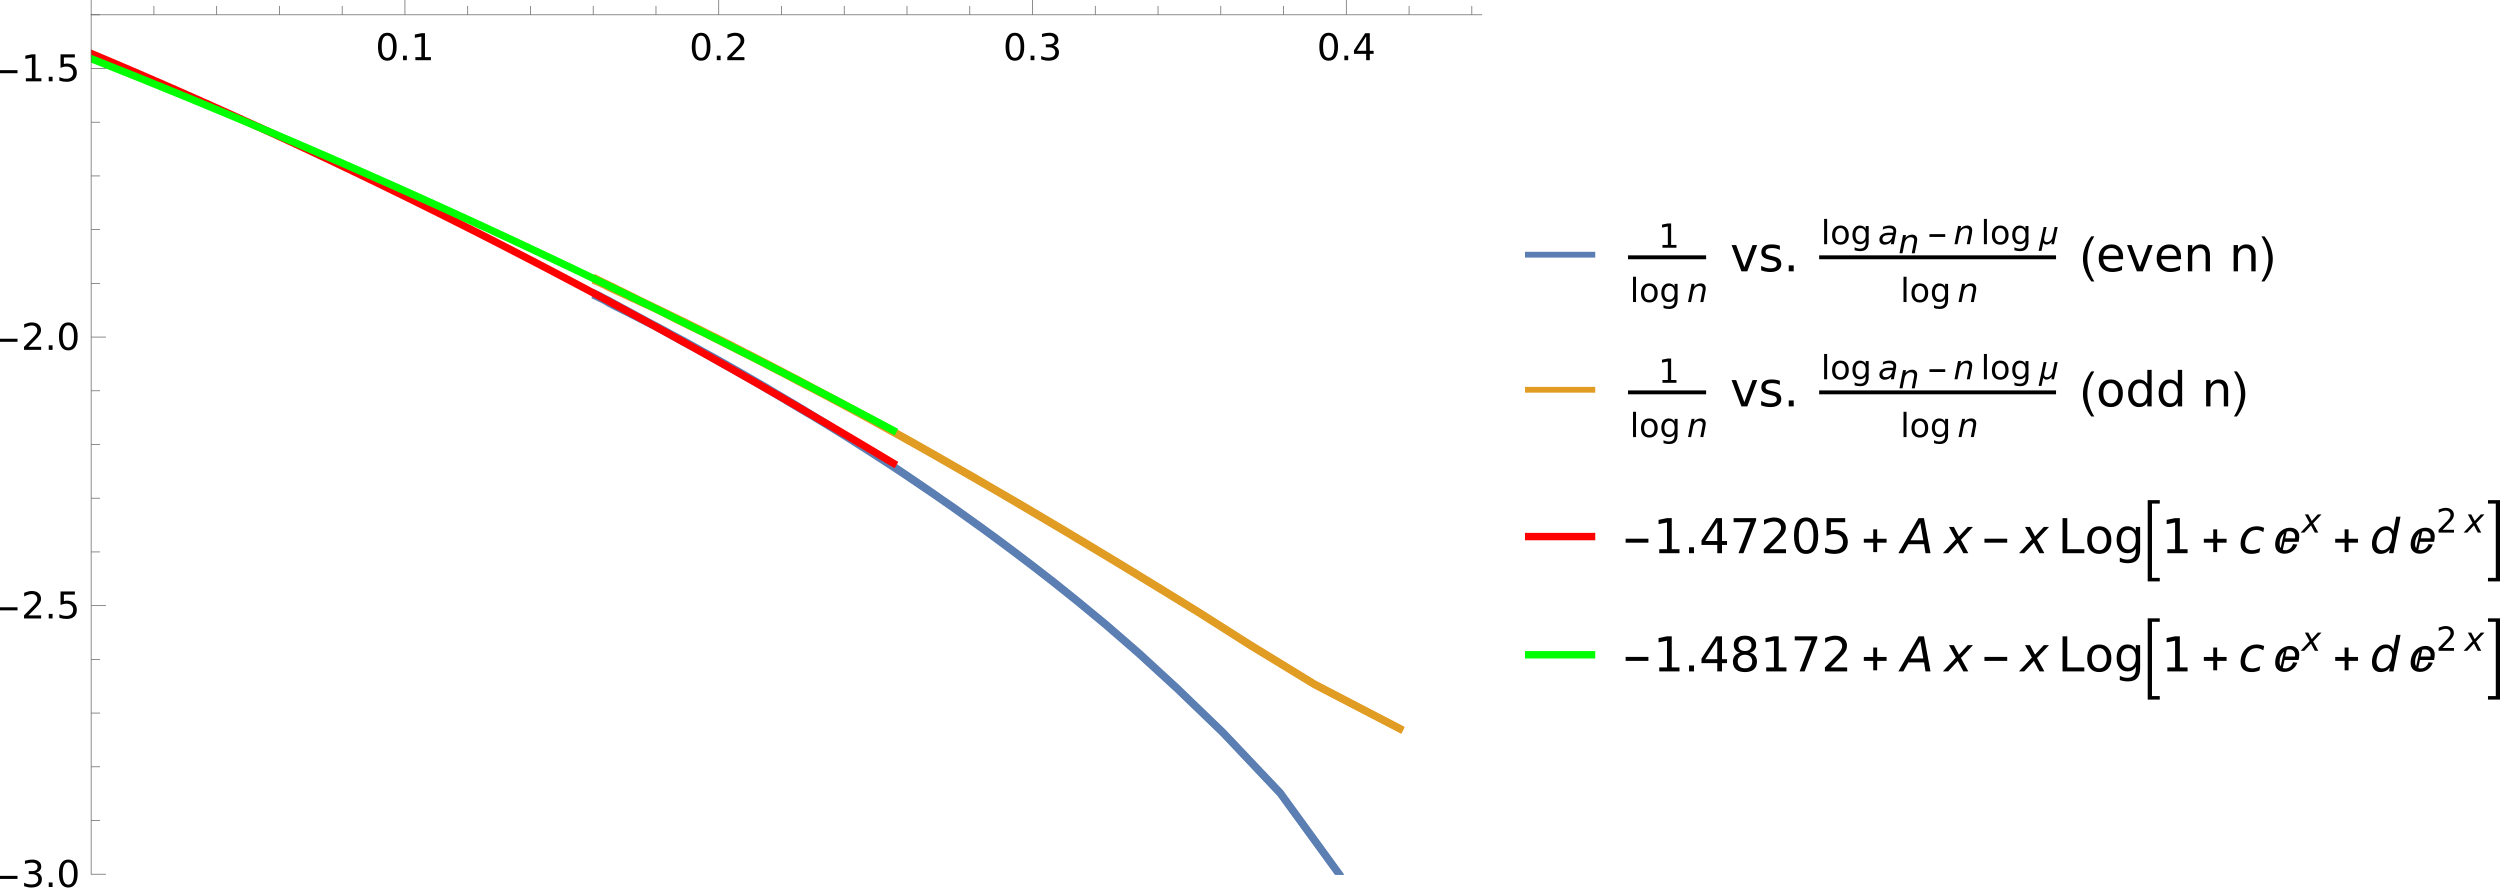 <?xml version="1.0" encoding="UTF-8" standalone="no"?>
<svg
   width="676.074pt"
   height="240.015pt"
   viewBox="0 0 676.074 240.015"
   version="1.1"
   id="svg258"
   sodipodi:docname="sq_estimating_h_from_middle.svg"
   inkscape:version="1.4 (e7c3feb100, 2024-10-09)"
   xmlns:inkscape="http://www.inkscape.org/namespaces/inkscape"
   xmlns:sodipodi="http://sodipodi.sourceforge.net/DTD/sodipodi-0.dtd"
   xmlns:xlink="http://www.w3.org/1999/xlink"
   xmlns="http://www.w3.org/2000/svg"
   xmlns:svg="http://www.w3.org/2000/svg">
  <sodipodi:namedview
     id="namedview258"
     pagecolor="#ffffff"
     bordercolor="#000000"
     borderopacity="0.25"
     inkscape:showpageshadow="2"
     inkscape:pageopacity="0.0"
     inkscape:pagecheckerboard="0"
     inkscape:deskcolor="#d1d1d1"
     inkscape:document-units="pt"
     inkscape:zoom="2.5058946"
     inkscape:cx="189.55306"
     inkscape:cy="164.61187"
     inkscape:window-width="2560"
     inkscape:window-height="1368"
     inkscape:window-x="0"
     inkscape:window-y="0"
     inkscape:window-maximized="1"
     inkscape:current-layer="svg258" />
  <defs
     id="defs75">
    <g
       id="g62">
      <symbol
         overflow="visible"
         id="glyph0-0">
        <path
           style="stroke:none"
           d="m 3.953,0 h -3.469 v -7.109 h 3.469 z M 3.688,-0.406 V -6.688 l -1.344,3.125 z M 0.75,-6.641 V -0.469 L 2.062,-3.562 Z m 0.203,6.375 H 3.469 L 2.203,-3.219 Z m 1.25,-3.625 L 3.469,-6.844 H 0.953 Z m 0,0"
           id="path1" />
      </symbol>
      <symbol
         overflow="visible"
         id="glyph0-1">
        <path
           style="stroke:none"
           d="M 2.891,0.094 C 2.441,0.082 2.051,-0.023 1.719,-0.234 1.383,-0.441 1.117,-0.75 0.922,-1.156 0.734,-1.562 0.629,-2.016 0.609,-2.516 0.586,-2.91 0.629,-3.395 0.734,-3.969 0.848,-4.551 1.035,-5.07 1.297,-5.531 1.555,-6 1.879,-6.375 2.266,-6.656 c 0.508,-0.383 1.094,-0.566 1.75,-0.547 0.688,0.012 1.227,0.25 1.625,0.719 0.406,0.469 0.625,1.102 0.656,1.891 C 6.305,-4.25 6.27,-3.812 6.188,-3.281 6.102,-2.758 5.953,-2.27 5.734,-1.812 5.523,-1.363 5.258,-0.984 4.938,-0.672 4.363,-0.141 3.68,0.113 2.891,0.094 Z m 2.5,-4.453 c 0.02,-0.645 -0.094,-1.145 -0.344,-1.5 C 4.805,-6.211 4.445,-6.395 3.969,-6.406 3.531,-6.414 3.141,-6.297 2.797,-6.047 2.453,-5.805 2.172,-5.438 1.953,-4.938 1.734,-4.445 1.594,-3.828 1.531,-3.078 L 1.516,-2.75 c -0.023,0.637 0.094,1.137 0.344,1.5 0.25,0.355 0.609,0.543 1.078,0.562 0.613,0.012 1.125,-0.211 1.531,-0.672 0.406,-0.457 0.676,-1.102 0.812,-1.938 0.062,-0.414 0.098,-0.77 0.109,-1.062 z m 0,0"
           id="path2" />
      </symbol>
      <symbol
         overflow="visible"
         id="glyph0-2">
        <path
           style="stroke:none"
           d="M 3.5,-0.516 C 3.094,-0.086 2.566,0.113 1.922,0.094 c -0.5,-0.012 -0.875,-0.188 -1.125,-0.531 C 0.555,-0.789 0.469,-1.27 0.531,-1.875 l 0.578,-3.406 h 0.875 l -0.562,3.422 C 1.398,-1.711 1.395,-1.57 1.406,-1.438 c 0.02,0.242 0.086,0.43 0.203,0.562 0.125,0.125 0.301,0.195 0.531,0.203 C 2.766,-0.648 3.25,-0.906 3.594,-1.438 l 0.672,-3.844 h 0.875 L 4.234,0 h -0.844 z m 0,0"
           id="path3" />
      </symbol>
      <symbol
         overflow="visible"
         id="glyph0-3">
        <path
           style="stroke:none"
           d="m 2.484,-6.562 -0.219,1.281 H 3.219 l -0.125,0.703 H 2.141 l -0.547,3.281 c -0.012,0.086 -0.012,0.164 0,0.234 0.02,0.25 0.156,0.375 0.406,0.375 0.102,0 0.25,-0.016 0.438,-0.047 L 2.359,0 C 2.148,0.062 1.938,0.094 1.719,0.094 1.363,0.082 1.098,-0.047 0.922,-0.297 0.754,-0.547 0.688,-0.883 0.719,-1.312 l 0.547,-3.266 h -0.938 l 0.125,-0.703 H 1.375 L 1.609,-6.562 Z m 0,0"
           id="path4" />
      </symbol>
      <symbol
         overflow="visible"
         id="glyph0-4">
        <path
           style="stroke:none"
           d="M 3.172,-7.391 H 2.266 L 1,0.781 h 0.906 l -0.125,0.75 H 0 L 1.5,-8.125 h 1.797 z m 0,0"
           id="path5" />
      </symbol>
      <symbol
         overflow="visible"
         id="glyph0-5">
        <path
           style="stroke:none"
           d="M 0.859,-8.125 H 2.656 L 1.141,1.531 H -0.656 l 0.125,-0.75 H 0.375 L 1.656,-7.391 H 0.734 Z m 0,0"
           id="path6" />
      </symbol>
      <symbol
         overflow="visible"
         id="glyph0-6">
        <path
           style="stroke:none"
           d="M 4.859,-3.969 H 0.906 l 0.125,-0.797 H 5 Z M 4.5,-1.953 H 0.547 L 0.688,-2.734 h 3.953 z m 0,0"
           id="path7" />
      </symbol>
      <symbol
         overflow="visible"
         id="glyph1-0">
        <path
           style="stroke:none"
           d="m 0.562,0 v -7.203 h 3.375 V 0 Z M 1.125,-0.562 h 2.25 v -6.078 h -2.25 z m 0,0"
           id="path8" />
      </symbol>
      <symbol
         overflow="visible"
         id="glyph1-1">
        <path
           style="stroke:none"
           d="m 4.484,-2.547 c 0,0.25 -0.047,0.484 -0.141,0.703 -0.094,0.211 -0.227,0.398 -0.391,0.562 -0.156,0.156 -0.344,0.281 -0.562,0.375 -0.211,0.086 -0.438,0.125 -0.688,0.125 -0.262,0 -0.5,-0.039 -0.719,-0.125 C 1.773,-1 1.586,-1.125 1.422,-1.281 c -0.156,-0.156 -0.281,-0.344 -0.375,-0.562 -0.086,-0.219 -0.125,-0.453 -0.125,-0.703 0,-0.258 0.039,-0.492 0.125,-0.703 0.094,-0.219 0.219,-0.406 0.375,-0.562 0.164,-0.164 0.352,-0.289 0.562,-0.375 0.219,-0.094 0.457,-0.141 0.719,-0.141 0.25,0 0.477,0.047 0.688,0.141 0.219,0.094 0.406,0.227 0.562,0.391 0.164,0.156 0.297,0.344 0.391,0.562 0.094,0.211 0.141,0.438 0.141,0.688 z m 0,0"
           id="path9" />
      </symbol>
      <symbol
         overflow="visible"
         id="glyph2-0">
        <path
           style="stroke:none"
           d="m 0.5,1.766 v -8.812 h 5 v 8.812 z M 1.062,1.219 h 3.875 v -7.703 h -3.875 z m 0,0"
           id="path10" />
      </symbol>
      <symbol
         overflow="visible"
         id="glyph2-1">
        <path
           style="stroke:none"
           d="m 3.172,-6.641 c -0.5,0 -0.883,0.25 -1.141,0.75 -0.25,0.5 -0.375,1.25 -0.375,2.25 0,1 0.125,1.75 0.375,2.25 0.258,0.5 0.641,0.75 1.141,0.75 0.52,0 0.906,-0.25 1.156,-0.75 0.258,-0.5 0.391,-1.25 0.391,-2.25 0,-1 -0.133,-1.75 -0.391,-2.25 -0.25,-0.5 -0.637,-0.75 -1.156,-0.75 z m 0,-0.781 c 0.82,0 1.445,0.324 1.875,0.969 0.438,0.648 0.656,1.586 0.656,2.812 0,1.23 -0.219,2.168 -0.656,2.812 -0.43,0.648 -1.055,0.969 -1.875,0.969 -0.812,0 -1.438,-0.32 -1.875,-0.969 -0.43,-0.645 -0.641,-1.582 -0.641,-2.812 0,-1.227 0.211,-2.164 0.641,-2.812 0.438,-0.645 1.062,-0.969 1.875,-0.969 z m 0,0"
           id="path11" />
      </symbol>
      <symbol
         overflow="visible"
         id="glyph2-2">
        <path
           style="stroke:none"
           d="M 1.062,-1.234 H 2.094 V 0 H 1.062 Z m 0,0"
           id="path12" />
      </symbol>
      <symbol
         overflow="visible"
         id="glyph2-3">
        <path
           style="stroke:none"
           d="m 1.234,-0.828 h 1.625 v -5.562 L 1.094,-6.047 V -6.938 l 1.75,-0.359 h 0.984 v 6.469 H 5.438 V 0 H 1.234 Z m 0,0"
           id="path13" />
      </symbol>
      <symbol
         overflow="visible"
         id="glyph2-4">
        <path
           style="stroke:none"
           d="m 1.922,-0.828 h 3.438 V 0 h -4.625 v -0.828 c 0.375,-0.383 0.883,-0.906 1.531,-1.562 0.645,-0.656 1.051,-1.078 1.219,-1.266 0.312,-0.352 0.531,-0.648 0.656,-0.891 0.125,-0.25 0.188,-0.492 0.188,-0.734 0,-0.383 -0.137,-0.695 -0.406,-0.938 -0.273,-0.25 -0.625,-0.375 -1.062,-0.375 -0.312,0 -0.641,0.059 -0.984,0.172 C 1.539,-6.316 1.176,-6.156 0.781,-5.938 v -1 c 0.395,-0.156 0.766,-0.273 1.109,-0.359 0.344,-0.082 0.66,-0.125 0.953,-0.125 0.75,0 1.348,0.188 1.797,0.562 0.457,0.375 0.688,0.883 0.688,1.516 0,0.305 -0.059,0.59 -0.172,0.859 -0.117,0.262 -0.32,0.574 -0.609,0.938 -0.086,0.094 -0.344,0.371 -0.781,0.828 -0.438,0.449 -1.055,1.078 -1.844,1.891 z m 0,0"
           id="path14" />
      </symbol>
      <symbol
         overflow="visible"
         id="glyph2-5">
        <path
           style="stroke:none"
           d="m 4.062,-3.938 c 0.469,0.105 0.832,0.32 1.094,0.641 0.27,0.312 0.406,0.703 0.406,1.172 0,0.719 -0.25,1.277 -0.75,1.672 -0.492,0.398 -1.195,0.594 -2.109,0.594 -0.305,0 -0.617,-0.031 -0.938,-0.094 -0.324,-0.062 -0.656,-0.148 -1,-0.266 v -0.953 c 0.27,0.156 0.566,0.277 0.891,0.359 0.332,0.086 0.676,0.125 1.031,0.125 0.613,0 1.082,-0.117 1.406,-0.359 0.32,-0.25 0.484,-0.609 0.484,-1.078 0,-0.426 -0.152,-0.758 -0.453,-1 C 3.82,-3.363 3.406,-3.484 2.875,-3.484 H 2.016 v -0.812 H 2.906 c 0.488,0 0.859,-0.098 1.109,-0.297 C 4.273,-4.789 4.406,-5.07 4.406,-5.438 4.406,-5.801 4.27,-6.082 4,-6.281 3.738,-6.488 3.363,-6.594 2.875,-6.594 2.602,-6.594 2.312,-6.562 2,-6.5 1.688,-6.445 1.348,-6.359 0.984,-6.234 v -0.875 c 0.375,-0.102 0.723,-0.18 1.047,-0.234 0.332,-0.051 0.641,-0.078 0.922,-0.078 0.75,0 1.344,0.172 1.781,0.516 0.438,0.336 0.656,0.793 0.656,1.375 0,0.406 -0.117,0.75 -0.344,1.031 -0.23,0.273 -0.559,0.461 -0.984,0.562 z m 0,0"
           id="path15" />
      </symbol>
      <symbol
         overflow="visible"
         id="glyph2-6">
        <path
           style="stroke:none"
           d="M 3.781,-6.438 1.297,-2.547 H 3.781 Z M 3.516,-7.297 h 1.25 v 4.75 h 1.031 V -1.719 H 4.766 V 0 H 3.781 V -1.719 H 0.484 v -0.953 z m 0,0"
           id="path16" />
      </symbol>
      <symbol
         overflow="visible"
         id="glyph2-7">
        <path
           style="stroke:none"
           d="m 1.078,-7.297 h 3.875 v 0.844 h -2.969 v 1.781 C 2.129,-4.723 2.27,-4.758 2.406,-4.781 2.551,-4.801 2.695,-4.812 2.844,-4.812 c 0.812,0 1.453,0.227 1.922,0.672 0.477,0.438 0.719,1.039 0.719,1.797 C 5.484,-1.551 5.238,-0.938 4.75,-0.5 4.27,-0.07 3.582,0.141 2.688,0.141 2.383,0.141 2.07,0.113 1.75,0.062 1.438,0.008 1.109,-0.066 0.766,-0.172 V -1.156 C 1.066,-1 1.375,-0.879 1.688,-0.797 2,-0.723 2.328,-0.688 2.672,-0.688 c 0.562,0 1.004,-0.145 1.328,-0.438 0.332,-0.301 0.5,-0.707 0.5,-1.219 0,-0.5 -0.168,-0.895 -0.5,-1.188 -0.324,-0.301 -0.766,-0.453 -1.328,-0.453 -0.262,0 -0.527,0.031 -0.797,0.094 C 1.613,-3.836 1.348,-3.75 1.078,-3.625 Z m 0,0"
           id="path17" />
      </symbol>
      <symbol
         overflow="visible"
         id="glyph3-0">
        <path
           style="stroke:none"
           d="m 0.625,0 v -8 h 3.75 V 0 Z M 1.25,-0.625 h 2.5 v -6.75 h -2.5 z m 0,0"
           id="path18" />
      </symbol>
      <symbol
         overflow="visible"
         id="glyph3-1">
        <path
           style="stroke:none"
           d="M 5.281,-2.188 H 0.547 V -3.016 H 5.281 Z m 0,0"
           id="path19" />
      </symbol>
      <symbol
         overflow="visible"
         id="glyph4-0">
        <path
           style="stroke:none"
           d="m 0.453,1.594 v -7.938 h 4.5 v 7.938 z m 0.5,-0.5 h 3.5 v -6.938 h -3.5 z m 0,0"
           id="path20" />
      </symbol>
      <symbol
         overflow="visible"
         id="glyph4-1">
        <path
           style="stroke:none"
           d="M 1.109,-0.75 H 2.562 v -5 L 0.984,-5.438 V -6.25 L 2.562,-6.562 H 3.453 V -0.75 h 1.438 V 0 h -3.781 z m 0,0"
           id="path21" />
      </symbol>
      <symbol
         overflow="visible"
         id="glyph4-2">
        <path
           style="stroke:none"
           d="m 0.844,-6.844 h 0.812 V 0 h -0.812 z m 0,0"
           id="path22" />
      </symbol>
      <symbol
         overflow="visible"
         id="glyph4-3">
        <path
           style="stroke:none"
           d="m 2.75,-4.359 c -0.43,0 -0.773,0.172 -1.031,0.516 -0.25,0.336 -0.375,0.797 -0.375,1.391 0,0.586 0.125,1.047 0.375,1.391 0.25,0.336 0.594,0.5 1.031,0.5 0.438,0 0.781,-0.164 1.031,-0.5 0.25,-0.344 0.375,-0.805 0.375,-1.391 0,-0.582 -0.125,-1.047 -0.375,-1.391 C 3.531,-4.188 3.188,-4.359 2.75,-4.359 Z m 0,-0.688 c 0.707,0 1.258,0.23 1.656,0.688 0.406,0.461 0.609,1.094 0.609,1.906 0,0.805 -0.203,1.434 -0.609,1.891 C 4.008,-0.102 3.457,0.125 2.75,0.125 2.051,0.125 1.5,-0.102 1.094,-0.562 0.695,-1.02 0.5,-1.648 0.5,-2.453 c 0,-0.812 0.195,-1.445 0.594,-1.906 C 1.5,-4.816 2.051,-5.047 2.75,-5.047 Z m 0,0"
           id="path23" />
      </symbol>
      <symbol
         overflow="visible"
         id="glyph4-4">
        <path
           style="stroke:none"
           d="m 4.094,-2.516 c 0,-0.582 -0.125,-1.035 -0.375,-1.359 -0.242,-0.32 -0.578,-0.484 -1.016,-0.484 -0.43,0 -0.766,0.164 -1.016,0.484 -0.242,0.324 -0.359,0.777 -0.359,1.359 0,0.586 0.117,1.039 0.359,1.359 0.25,0.324 0.586,0.484 1.016,0.484 0.438,0 0.773,-0.16 1.016,-0.484 0.25,-0.32 0.375,-0.773 0.375,-1.359 z m 0.797,1.906 c 0,0.832 -0.188,1.453 -0.562,1.859 C 3.961,1.664 3.395,1.875 2.625,1.875 2.344,1.875 2.078,1.852 1.828,1.812 1.578,1.77 1.332,1.703 1.094,1.609 v -0.781 c 0.238,0.125 0.473,0.219 0.703,0.281 0.227,0.062 0.461,0.094 0.703,0.094 0.531,0 0.926,-0.141 1.188,-0.422 0.27,-0.273 0.406,-0.688 0.406,-1.25 V -0.859 C 3.926,-0.578 3.707,-0.363 3.438,-0.219 3.176,-0.07 2.867,0 2.516,0 1.91,0 1.422,-0.227 1.047,-0.688 0.68,-1.145 0.5,-1.754 0.5,-2.516 c 0,-0.758 0.18,-1.367 0.547,-1.828 0.375,-0.469 0.863,-0.703 1.469,-0.703 0.352,0 0.66,0.074 0.922,0.219 0.27,0.148 0.488,0.367 0.656,0.656 v -0.75 h 0.797 z m 0,0"
           id="path24" />
      </symbol>
      <symbol
         overflow="visible"
         id="glyph4-5">
        <path
           style="stroke:none"
           d="m 1.734,-0.75 h 3.094 V 0 H 0.656 V -0.75 C 1,-1.094 1.457,-1.555 2.031,-2.141 2.613,-2.734 2.984,-3.113 3.141,-3.281 3.422,-3.602 3.613,-3.875 3.719,-4.094 3.832,-4.32 3.891,-4.539 3.891,-4.75 3.891,-5.102 3.77,-5.391 3.531,-5.609 3.289,-5.828 2.973,-5.938 2.578,-5.938 2.297,-5.938 2,-5.883 1.688,-5.781 1.383,-5.688 1.055,-5.539 0.703,-5.344 V -6.25 c 0.352,-0.133 0.688,-0.238 1,-0.312 0.312,-0.082 0.598,-0.125 0.859,-0.125 0.676,0 1.219,0.172 1.625,0.516 0.406,0.344 0.609,0.797 0.609,1.359 0,0.273 -0.055,0.531 -0.156,0.781 C 4.535,-3.789 4.352,-3.508 4.094,-3.188 4.02,-3.102 3.785,-2.859 3.391,-2.453 2.992,-2.047 2.441,-1.477 1.734,-0.75 Z m 0,0"
           id="path25" />
      </symbol>
      <symbol
         overflow="visible"
         id="glyph5-0">
        <path
           style="stroke:none"
           d="m 0.453,1.594 v -7.938 h 4.5 v 7.938 z m 0.5,-0.5 h 3.5 v -6.938 h -3.5 z m 0,0"
           id="path26" />
      </symbol>
      <symbol
         overflow="visible"
         id="glyph5-1">
        <path
           style="stroke:none"
           d="M 5.016,-2.969 4.438,0 H 3.625 L 4.203,-2.938 C 4.223,-3.07 4.238,-3.191 4.25,-3.297 4.27,-3.41 4.281,-3.5 4.281,-3.562 c 0,-0.238 -0.078,-0.426 -0.234,-0.562 -0.156,-0.145 -0.371,-0.219 -0.641,-0.219 -0.438,0 -0.812,0.148 -1.125,0.438 -0.312,0.293 -0.516,0.684 -0.609,1.172 L 1.125,0 H 0.312 l 0.953,-4.922 h 0.812 l -0.156,0.766 c 0.219,-0.281 0.484,-0.5 0.797,-0.656 0.32,-0.156 0.66,-0.234 1.016,-0.234 0.426,0 0.758,0.121 1,0.359 0.238,0.23 0.359,0.559 0.359,0.984 0,0.105 -0.012,0.219 -0.031,0.344 -0.012,0.117 -0.027,0.246 -0.047,0.391 z m 0,0"
           id="path27" />
      </symbol>
      <symbol
         overflow="visible"
         id="glyph5-2">
        <path
           style="stroke:none"
           d="M 4.828,-2.812 4.281,0 H 3.469 L 3.625,-0.75 C 3.383,-0.457 3.113,-0.238 2.812,-0.094 2.508,0.051 2.172,0.125 1.797,0.125 1.379,0.125 1.035,0 0.766,-0.25 0.504,-0.508 0.375,-0.844 0.375,-1.25 c 0,-0.57 0.227,-1.023 0.688,-1.359 0.457,-0.332 1.086,-0.5 1.891,-0.5 h 1.125 L 4.125,-3.328 c 0,-0.02 0,-0.039 0,-0.062 0.008,-0.031 0.016,-0.078 0.016,-0.141 0,-0.258 -0.109,-0.461 -0.328,-0.609 -0.211,-0.145 -0.508,-0.219 -0.891,-0.219 -0.262,0 -0.531,0.039 -0.812,0.109 -0.273,0.062 -0.555,0.164 -0.844,0.297 l 0.141,-0.75 c 0.301,-0.113 0.598,-0.195 0.891,-0.25 0.289,-0.062 0.57,-0.094 0.844,-0.094 0.582,0 1.023,0.133 1.328,0.391 0.301,0.25 0.453,0.617 0.453,1.094 0,0.094 -0.012,0.211 -0.031,0.344 -0.012,0.125 -0.031,0.262 -0.062,0.406 z m -0.875,0.344 H 3.156 c -0.668,0 -1.164,0.09 -1.484,0.266 -0.312,0.18 -0.469,0.449 -0.469,0.812 0,0.262 0.078,0.465 0.234,0.609 0.164,0.148 0.395,0.219 0.688,0.219 0.438,0 0.816,-0.156 1.141,-0.469 0.332,-0.312 0.551,-0.734 0.656,-1.266 z m 0,0"
           id="path28" />
      </symbol>
      <symbol
         overflow="visible"
         id="glyph5-3">
        <path
           style="stroke:none"
           d="M 5.406,-4.922 3.141,-2.516 4.531,0 H 3.594 L 2.562,-1.953 0.75,0 H -0.234 L 2.188,-2.594 0.906,-4.922 h 0.922 l 0.938,1.781 1.656,-1.781 z m 0,0"
           id="path29" />
      </symbol>
      <symbol
         overflow="visible"
         id="glyph6-0">
        <path
           style="stroke:none"
           d="m 0.641,2.297 v -11.469 h 6.5 V 2.297 Z M 1.375,1.578 H 6.422 V -8.438 H 1.375 Z m 0,0"
           id="path30" />
      </symbol>
      <symbol
         overflow="visible"
         id="glyph6-1">
        <path
           style="stroke:none"
           d="M 0.391,-7.109 H 1.625 l 2.219,5.969 2.219,-5.969 h 1.25 L 4.641,0 h -1.594 z m 0,0"
           id="path31" />
      </symbol>
      <symbol
         overflow="visible"
         id="glyph6-2">
        <path
           style="stroke:none"
           d="m 5.75,-6.906 v 1.109 c -0.324,-0.164 -0.664,-0.289 -1.016,-0.375 -0.355,-0.082 -0.727,-0.125 -1.109,-0.125 -0.586,0 -1.023,0.09 -1.312,0.266 -0.281,0.18 -0.422,0.445 -0.422,0.797 0,0.273 0.098,0.484 0.297,0.641 0.207,0.148 0.629,0.293 1.266,0.438 L 3.844,-4.062 c 0.832,0.18 1.422,0.43 1.766,0.75 0.352,0.324 0.531,0.773 0.531,1.344 0,0.668 -0.262,1.195 -0.781,1.578 C 4.836,-0.004 4.117,0.188 3.203,0.188 2.816,0.188 2.414,0.148 2,0.078 1.594,0.004 1.16,-0.109 0.703,-0.266 V -1.469 c 0.438,0.23 0.863,0.402 1.281,0.516 0.414,0.105 0.828,0.156 1.234,0.156 0.551,0 0.973,-0.094 1.266,-0.281 C 4.785,-1.266 4.938,-1.531 4.938,-1.875 4.938,-2.188 4.828,-2.426 4.609,-2.594 4.398,-2.77 3.938,-2.938 3.219,-3.094 L 2.812,-3.188 C 2.082,-3.344 1.555,-3.578 1.234,-3.891 0.91,-4.203 0.75,-4.633 0.75,-5.188 c 0,-0.664 0.234,-1.18 0.703,-1.547 0.477,-0.363 1.156,-0.547 2.031,-0.547 0.426,0 0.832,0.031 1.219,0.094 C 5.086,-7.125 5.438,-7.031 5.75,-6.906 Z m 0,0"
           id="path32" />
      </symbol>
      <symbol
         overflow="visible"
         id="glyph6-3">
        <path
           style="stroke:none"
           d="m 1.391,-1.609 h 1.344 V 0 h -1.344 z m 0,0"
           id="path33" />
      </symbol>
      <symbol
         overflow="visible"
         id="glyph6-4">
        <path
           style="stroke:none"
           d="m 7.312,-3.844 v 0.562 h -5.375 c 0.051,0.812 0.289,1.43 0.719,1.844 0.438,0.418 1.039,0.625 1.812,0.625 0.445,0 0.879,-0.051 1.297,-0.156 0.426,-0.113 0.848,-0.281 1.266,-0.5 v 1.109 C 6.613,-0.18 6.18,-0.047 5.734,0.047 5.297,0.141 4.852,0.188 4.406,0.188 c -1.137,0 -2.039,-0.328 -2.703,-0.984 -0.656,-0.664 -0.984,-1.562 -0.984,-2.688 0,-1.164 0.312,-2.086 0.938,-2.766 0.633,-0.688 1.484,-1.031 2.547,-1.031 0.957,0 1.711,0.309 2.266,0.922 0.562,0.617 0.844,1.453 0.844,2.516 z M 6.141,-4.188 C 6.129,-4.82 5.945,-5.332 5.594,-5.719 5.25,-6.102 4.789,-6.297 4.219,-6.297 c -0.656,0 -1.184,0.188 -1.578,0.562 C 2.254,-5.367 2.031,-4.852 1.969,-4.188 Z m 0,0"
           id="path34" />
      </symbol>
      <symbol
         overflow="visible"
         id="glyph6-5">
        <path
           style="stroke:none"
           d="M 7.141,-4.297 V 0 H 5.969 v -4.25 c 0,-0.676 -0.133,-1.18 -0.391,-1.516 -0.262,-0.332 -0.656,-0.5 -1.188,-0.5 -0.625,0 -1.121,0.203 -1.484,0.609 -0.367,0.398 -0.547,0.945 -0.547,1.641 V 0 H 1.188 V -7.109 H 2.359 V -6 c 0.281,-0.426 0.609,-0.742 0.984,-0.953 0.375,-0.219 0.812,-0.328 1.312,-0.328 0.812,0 1.426,0.258 1.844,0.766 0.426,0.5 0.641,1.242 0.641,2.219 z m 0,0"
           id="path35" />
      </symbol>
      <symbol
         overflow="visible"
         id="glyph6-6">
        <path
           style="stroke:none"
           d="m 3.984,-6.297 c -0.625,0 -1.121,0.246 -1.484,0.734 -0.367,0.492 -0.547,1.164 -0.547,2.016 0,0.855 0.176,1.527 0.531,2.016 0.363,0.48 0.863,0.719 1.5,0.719 0.613,0 1.102,-0.242 1.469,-0.734 C 5.816,-2.035 6,-2.703 6,-3.547 c 0,-0.844 -0.184,-1.508 -0.547,-2 -0.367,-0.5 -0.855,-0.75 -1.469,-0.75 z m 0,-0.984 c 1.008,0 1.805,0.336 2.391,1 0.582,0.656 0.875,1.57 0.875,2.734 0,1.168 -0.293,2.086 -0.875,2.75 C 5.789,-0.141 4.992,0.188 3.984,0.188 c -1.023,0 -1.824,-0.328 -2.406,-0.984 -0.574,-0.664 -0.859,-1.582 -0.859,-2.75 0,-1.164 0.285,-2.078 0.859,-2.734 0.582,-0.664 1.383,-1 2.406,-1 z m 0,0"
           id="path36" />
      </symbol>
      <symbol
         overflow="visible"
         id="glyph6-7">
        <path
           style="stroke:none"
           d="M 5.906,-6.031 V -9.875 H 7.078 V 0 H 5.906 v -1.062 c -0.25,0.418 -0.562,0.73 -0.938,0.938 -0.375,0.207 -0.824,0.312 -1.344,0.312 -0.855,0 -1.555,-0.344 -2.094,-1.031 -0.543,-0.688 -0.812,-1.586 -0.812,-2.703 0,-1.113 0.27,-2.016 0.812,-2.703 0.539,-0.688 1.238,-1.031 2.094,-1.031 0.52,0 0.969,0.105 1.344,0.312 0.375,0.199 0.688,0.512 0.938,0.938 z m -3.984,2.484 c 0,0.855 0.176,1.527 0.531,2.016 0.352,0.492 0.836,0.734 1.453,0.734 0.625,0 1.113,-0.242 1.469,-0.734 0.352,-0.488 0.531,-1.16 0.531,-2.016 0,-0.863 -0.18,-1.535 -0.531,-2.016 -0.355,-0.488 -0.844,-0.734 -1.469,-0.734 -0.617,0 -1.102,0.246 -1.453,0.734 -0.355,0.48 -0.531,1.152 -0.531,2.016 z m 0,0"
           id="path37" />
      </symbol>
      <symbol
         overflow="visible"
         id="glyph6-8">
        <path
           style="stroke:none"
           d="m 1.609,-1.078 h 2.094 V -8.312 l -2.281,0.453 v -1.156 L 3.688,-9.484 h 1.297 v 8.406 h 2.094 V 0 h -5.469 z m 0,0"
           id="path38" />
      </symbol>
      <symbol
         overflow="visible"
         id="glyph6-9">
        <path
           style="stroke:none"
           d="m 4.906,-8.359 -3.234,5.062 H 4.906 Z m -0.328,-1.125 H 6.188 v 6.188 h 1.359 v 1.062 H 6.188 V 0 H 4.906 V -2.234 H 0.641 V -3.469 Z m 0,0"
           id="path39" />
      </symbol>
      <symbol
         overflow="visible"
         id="glyph6-10">
        <path
           style="stroke:none"
           d="M 1.062,-9.484 H 7.156 V -8.938 L 3.719,0 H 2.375 l 3.25,-8.391 H 1.062 Z m 0,0"
           id="path40" />
      </symbol>
      <symbol
         overflow="visible"
         id="glyph6-11">
        <path
           style="stroke:none"
           d="M 2.5,-1.078 H 6.969 V 0 H 0.953 V -1.078 C 1.441,-1.578 2.102,-2.25 2.938,-3.094 3.781,-3.945 4.312,-4.5 4.531,-4.75 4.938,-5.207 5.219,-5.598 5.375,-5.922 5.539,-6.242 5.625,-6.555 5.625,-6.859 5.625,-7.367 5.445,-7.781 5.094,-8.094 4.75,-8.406 4.289,-8.562 3.719,-8.562 3.312,-8.562 2.883,-8.492 2.438,-8.359 2,-8.223 1.523,-8.008 1.016,-7.719 V -9.016 C 1.535,-9.223 2.02,-9.379 2.469,-9.484 2.914,-9.598 3.32,-9.656 3.688,-9.656 c 0.988,0 1.773,0.25 2.359,0.75 0.582,0.492 0.875,1.148 0.875,1.969 0,0.387 -0.074,0.758 -0.219,1.109 -0.148,0.344 -0.414,0.75 -0.797,1.219 C 5.801,-4.484 5.461,-4.125 4.891,-3.531 4.328,-2.945 3.531,-2.129 2.5,-1.078 Z m 0,0"
           id="path41" />
      </symbol>
      <symbol
         overflow="visible"
         id="glyph6-12">
        <path
           style="stroke:none"
           d="m 4.125,-8.641 c -0.656,0 -1.152,0.328 -1.484,0.984 -0.336,0.648 -0.5,1.621 -0.5,2.922 0,1.305 0.164,2.281 0.5,2.938 0.332,0.648 0.828,0.969 1.484,0.969 0.664,0 1.164,-0.32 1.5,-0.969 0.332,-0.656 0.5,-1.633 0.5,-2.938 0,-1.301 -0.168,-2.273 -0.5,-2.922 -0.336,-0.656 -0.836,-0.984 -1.5,-0.984 z m 0,-1.016 c 1.062,0 1.875,0.422 2.438,1.266 0.562,0.844 0.844,2.062 0.844,3.656 0,1.594 -0.281,2.812 -0.844,3.656 C 6,-0.234 5.188,0.188 4.125,0.188 c -1.055,0 -1.859,-0.422 -2.422,-1.266 -0.562,-0.844 -0.844,-2.062 -0.844,-3.656 0,-1.594 0.281,-2.812 0.844,-3.656 0.562,-0.844 1.367,-1.266 2.422,-1.266 z m 0,0"
           id="path42" />
      </symbol>
      <symbol
         overflow="visible"
         id="glyph6-13">
        <path
           style="stroke:none"
           d="M 1.406,-9.484 H 6.438 v 1.094 H 2.578 v 2.312 c 0.188,-0.062 0.375,-0.109 0.562,-0.141 0.188,-0.031 0.367,-0.047 0.547,-0.047 1.062,0 1.898,0.293 2.516,0.875 0.625,0.574 0.938,1.355 0.938,2.344 0,1.023 -0.32,1.82 -0.953,2.391 C 5.551,-0.094 4.656,0.188 3.5,0.188 3.102,0.188 2.695,0.148 2.281,0.078 1.863,0.016 1.438,-0.082 1,-0.219 v -1.297 c 0.383,0.211 0.781,0.367 1.188,0.469 0.406,0.105 0.832,0.156 1.281,0.156 0.738,0 1.32,-0.191 1.75,-0.578 0.426,-0.383 0.641,-0.91 0.641,-1.578 0,-0.656 -0.215,-1.176 -0.641,-1.562 -0.43,-0.383 -1.012,-0.578 -1.75,-0.578 -0.344,0 -0.688,0.043 -1.031,0.125 -0.336,0.074 -0.68,0.188 -1.031,0.344 z m 0,0"
           id="path43" />
      </symbol>
      <symbol
         overflow="visible"
         id="glyph6-14">
        <path
           style="stroke:none"
           d="M 1.281,-9.484 H 2.562 v 8.406 H 7.172 V 0 H 1.281 Z m 0,0"
           id="path44" />
      </symbol>
      <symbol
         overflow="visible"
         id="glyph6-15">
        <path
           style="stroke:none"
           d="m 5.906,-3.641 c 0,-0.844 -0.18,-1.492 -0.531,-1.953 -0.344,-0.469 -0.836,-0.703 -1.469,-0.703 -0.625,0 -1.117,0.234 -1.469,0.703 -0.344,0.461 -0.516,1.109 -0.516,1.953 0,0.844 0.172,1.5 0.516,1.969 0.352,0.461 0.844,0.688 1.469,0.688 0.633,0 1.125,-0.227 1.469,-0.688 0.352,-0.469 0.531,-1.125 0.531,-1.969 z M 7.078,-0.875 c 0,1.207 -0.273,2.102 -0.812,2.688 -0.543,0.594 -1.367,0.891 -2.469,0.891 -0.406,0 -0.793,-0.031 -1.156,-0.094 -0.367,-0.062 -0.719,-0.156 -1.062,-0.281 V 1.188 c 0.344,0.188 0.68,0.32 1.016,0.406 0.332,0.094 0.672,0.141 1.016,0.141 0.77,0 1.344,-0.199 1.719,-0.594 0.383,-0.398 0.578,-1 0.578,-1.812 V -1.25 C 5.664,-0.832 5.352,-0.52 4.969,-0.312 4.594,-0.102 4.145,0 3.625,0 2.75,0 2.047,-0.332 1.516,-1 0.984,-1.664 0.719,-2.547 0.719,-3.641 c 0,-1.094 0.266,-1.973 0.797,-2.641 0.531,-0.664 1.234,-1 2.109,-1 0.52,0 0.969,0.105 1.344,0.312 0.383,0.211 0.695,0.523 0.938,0.938 v -1.078 h 1.172 z m 0,0"
           id="path45" />
      </symbol>
      <symbol
         overflow="visible"
         id="glyph6-16">
        <path
           style="stroke:none"
           d="m 4.125,-4.5 c -0.605,0 -1.086,0.168 -1.438,0.5 -0.344,0.324 -0.516,0.766 -0.516,1.328 0,0.574 0.172,1.027 0.516,1.359 0.352,0.324 0.832,0.484 1.438,0.484 0.613,0 1.094,-0.16 1.438,-0.484 C 5.914,-1.645 6.094,-2.098 6.094,-2.672 6.094,-3.234 5.914,-3.676 5.562,-4 5.219,-4.332 4.738,-4.5 4.125,-4.5 Z M 2.844,-5.047 C 2.301,-5.18 1.875,-5.438 1.562,-5.812 1.258,-6.188 1.109,-6.645 1.109,-7.188 1.109,-7.945 1.375,-8.547 1.906,-8.984 2.445,-9.43 3.188,-9.656 4.125,-9.656 c 0.945,0 1.688,0.227 2.219,0.672 0.539,0.438 0.812,1.039 0.812,1.797 0,0.543 -0.156,1 -0.469,1.375 -0.305,0.375 -0.727,0.633 -1.266,0.766 0.613,0.148 1.094,0.43 1.438,0.844 0.344,0.418 0.516,0.93 0.516,1.531 0,0.93 -0.281,1.637 -0.844,2.125 C 5.977,-0.055 5.176,0.188 4.125,0.188 3.082,0.188 2.281,-0.055 1.719,-0.547 1.156,-1.035 0.875,-1.742 0.875,-2.672 c 0,-0.602 0.172,-1.113 0.516,-1.531 0.352,-0.414 0.836,-0.695 1.453,-0.844 z M 2.375,-7.078 c 0,0.5 0.148,0.887 0.453,1.156 0.312,0.273 0.742,0.406 1.297,0.406 0.551,0 0.984,-0.133 1.297,-0.406 0.312,-0.27 0.469,-0.656 0.469,-1.156 0,-0.488 -0.156,-0.867 -0.469,-1.141 C 5.109,-8.5 4.676,-8.641 4.125,-8.641 3.57,-8.641 3.141,-8.5 2.828,-8.219 2.523,-7.945 2.375,-7.566 2.375,-7.078 Z m 0,0"
           id="path46" />
      </symbol>
      <symbol
         overflow="visible"
         id="glyph7-0">
        <path
           style="stroke:none"
           d="m 0.562,0 v -7.203 h 3.375 V 0 Z M 1.125,-0.562 h 2.25 v -6.078 h -2.25 z m 0,0"
           id="path47" />
      </symbol>
      <symbol
         overflow="visible"
         id="glyph7-1">
        <path
           style="stroke:none"
           d="M 4.766,-1.969 H 0.5 v -0.75 h 4.266 z m 0,0"
           id="path48" />
      </symbol>
      <symbol
         overflow="visible"
         id="glyph7-2">
        <path
           style="stroke:none"
           d="M 5.375,-4.656 4.375,0 H 3.672 L 3.812,-0.688 H 3.797 C 3.703,-0.582 3.602,-0.484 3.5,-0.391 c -0.105,0.094 -0.215,0.18 -0.328,0.25 -0.117,0.074 -0.242,0.133 -0.375,0.172 -0.125,0.051 -0.262,0.078 -0.406,0.078 -0.094,0 -0.188,-0.016 -0.281,-0.047 C 2.016,0.039 1.926,0.008 1.844,-0.031 1.77,-0.082 1.695,-0.141 1.625,-0.203 1.562,-0.273 1.516,-0.359 1.484,-0.453 L 1,1.797 H 0.219 l 1.375,-6.453 H 2.375 L 1.781,-1.875 C 1.758,-1.781 1.742,-1.688 1.734,-1.594 1.723,-1.5 1.719,-1.406 1.719,-1.312 c 0,0.262 0.062,0.449 0.188,0.562 0.125,0.117 0.312,0.172 0.562,0.172 0.207,0 0.395,-0.035 0.562,-0.109 C 3.207,-0.77 3.359,-0.875 3.484,-1 3.617,-1.133 3.727,-1.285 3.812,-1.453 c 0.094,-0.176 0.16,-0.363 0.203,-0.562 l 0.562,-2.641 z m 0,0"
           id="path49" />
      </symbol>
      <symbol
         overflow="visible"
         id="glyph8-0">
        <path
           style="stroke:none"
           d="m 0.812,0 v -10.391 h 4.875 V 0 Z M 1.625,-0.812 h 3.25 v -8.766 h -3.25 z m 0,0"
           id="path50" />
      </symbol>
      <symbol
         overflow="visible"
         id="glyph8-1">
        <path
           style="stroke:none"
           d="m 3.859,2.734 h -0.812 c -0.344,-0.438 -0.656,-0.898 -0.938,-1.375 C 1.836,0.879 1.602,0.383 1.406,-0.125 1.207,-0.645 1.051,-1.176 0.938,-1.719 0.832,-2.258 0.781,-2.805 0.781,-3.359 c 0,-0.562 0.051,-1.113 0.156,-1.656 C 1.051,-5.555 1.207,-6.082 1.406,-6.594 1.602,-7.102 1.844,-7.598 2.125,-8.078 2.406,-8.555 2.711,-9.02 3.047,-9.469 h 0.812 c -0.305,0.492 -0.574,0.977 -0.812,1.453 -0.23,0.48 -0.43,0.965 -0.594,1.453 -0.156,0.492 -0.277,1 -0.359,1.531 -0.086,0.523 -0.125,1.074 -0.125,1.656 0,0.543 0.039,1.078 0.125,1.609 0.094,0.531 0.223,1.059 0.391,1.578 0.164,0.508 0.363,1.008 0.594,1.5 0.227,0.488 0.488,0.961 0.781,1.422 z m 0,0"
           id="path51" />
      </symbol>
      <symbol
         overflow="visible"
         id="glyph8-2">
        <path
           style="stroke:none"
           d="m 3.547,-3.359 c 0,0.555 -0.059,1.102 -0.172,1.641 C 3.27,-1.176 3.117,-0.648 2.922,-0.141 2.723,0.367 2.484,0.863 2.203,1.344 1.93,1.82 1.625,2.285 1.281,2.734 H 0.469 C 0.77,2.242 1.035,1.758 1.266,1.281 c 0.238,-0.469 0.438,-0.953 0.594,-1.453 0.164,-0.5 0.289,-1.008 0.375,-1.531 C 2.328,-2.223 2.375,-2.773 2.375,-3.359 2.375,-3.898 2.328,-4.438 2.234,-4.969 2.141,-5.5 2.008,-6.02 1.844,-6.531 1.676,-7.051 1.473,-7.555 1.234,-8.047 1.004,-8.535 0.75,-9.008 0.469,-9.469 h 0.812 c 0.344,0.438 0.656,0.898 0.938,1.375 0.281,0.48 0.516,0.98 0.703,1.5 C 3.117,-6.082 3.27,-5.551 3.375,-5 c 0.113,0.543 0.172,1.09 0.172,1.641 z m 0,0"
           id="path52" />
      </symbol>
      <symbol
         overflow="visible"
         id="glyph8-3">
        <path
           style="stroke:none"
           d="M 6.875,-2.844 H 0.719 V -3.922 H 6.875 Z m 0,0"
           id="path53" />
      </symbol>
      <symbol
         overflow="visible"
         id="glyph8-4">
        <path
           style="stroke:none"
           d="M 6.875,-2.844 H 4.328 v 2.547 h -1.062 V -2.844 H 0.719 v -1.062 h 2.547 v -2.547 h 1.062 V -3.906 H 6.875 Z m 0,0"
           id="path54" />
      </symbol>
      <symbol
         overflow="visible"
         id="glyph8-5">
        <path
           style="stroke:none"
           d="M 4.141,7.625 H 0.875 v -21.969 h 3.266 v 0.938 H 2.031 V 6.672 h 2.109 z m 0,0"
           id="path55" />
      </symbol>
      <symbol
         overflow="visible"
         id="glyph8-6">
        <path
           style="stroke:none"
           d="m 6.844,-4.531 c 0,0.242 -0.023,0.484 -0.062,0.734 -0.031,0.242 -0.074,0.48 -0.125,0.719 H 2.859 L 2.391,-0.938 c 0.102,0.043 0.207,0.078 0.312,0.109 0.113,0.023 0.223,0.031 0.328,0.031 0.281,0 0.531,-0.039 0.75,-0.125 0.227,-0.082 0.43,-0.195 0.609,-0.344 0.176,-0.145 0.328,-0.316 0.453,-0.516 0.133,-0.207 0.242,-0.438 0.328,-0.688 l 1.156,0.125 c -0.148,0.375 -0.336,0.719 -0.562,1.031 -0.23,0.305 -0.496,0.562 -0.797,0.781 -0.293,0.211 -0.621,0.375 -0.984,0.5 C 3.629,0.082 3.25,0.141 2.844,0.141 2.457,0.141 2.109,0.082 1.797,-0.031 1.484,-0.145 1.219,-0.305 1,-0.516 0.781,-0.723 0.613,-0.977 0.5,-1.281 0.383,-1.594 0.328,-1.945 0.328,-2.344 c 0,-0.383 0.039,-0.766 0.125,-1.141 0.082,-0.375 0.203,-0.727 0.359,-1.062 0.164,-0.344 0.363,-0.656 0.594,-0.938 0.238,-0.289 0.508,-0.535 0.812,-0.734 0.301,-0.207 0.629,-0.367 0.984,-0.484 0.363,-0.125 0.754,-0.188 1.172,-0.188 0.363,0 0.695,0.055 1,0.156 0.301,0.105 0.555,0.262 0.766,0.469 0.219,0.199 0.391,0.445 0.516,0.734 0.125,0.293 0.188,0.625 0.188,1 z m -1.125,0.062 c 0,-0.227 -0.039,-0.43 -0.109,-0.609 -0.074,-0.188 -0.18,-0.344 -0.312,-0.469 C 5.16,-5.68 5,-5.781 4.812,-5.844 4.625,-5.914 4.422,-5.953 4.203,-5.953 4.066,-5.953 3.938,-5.941 3.812,-5.922 3.688,-5.91 3.566,-5.875 3.453,-5.812 l -0.406,1.797 H 5.688 c 0.02,-0.156 0.031,-0.305 0.031,-0.453 z m -3.031,-0.875 c -0.188,0.18 -0.355,0.375 -0.5,0.594 -0.148,0.211 -0.273,0.434 -0.375,0.672 -0.094,0.242 -0.168,0.492 -0.219,0.75 -0.043,0.25 -0.062,0.508 -0.062,0.766 0,0.105 0,0.211 0,0.312 0.008,0.105 0.023,0.211 0.047,0.312 0.02,0.094 0.051,0.188 0.094,0.281 0.039,0.094 0.094,0.184 0.156,0.266 z m 0,0"
           id="path56" />
      </symbol>
      <symbol
         overflow="visible"
         id="glyph8-7">
        <path
           style="stroke:none"
           d="m 3.703,7.625 h -3.25 V 6.672 H 2.562 V -13.406 H 0.453 v -0.938 h 3.25 z m 0,0"
           id="path57" />
      </symbol>
      <symbol
         overflow="visible"
         id="glyph9-0">
        <path
           style="stroke:none"
           d="m 0.641,2.297 v -11.469 h 6.5 V 2.297 Z M 1.375,1.578 H 6.422 V -8.438 H 1.375 Z m 0,0"
           id="path58" />
      </symbol>
      <symbol
         overflow="visible"
         id="glyph9-1">
        <path
           style="stroke:none"
           d="M 4.781,-9.484 H 6.234 L 8,0 H 6.656 L 6.266,-2.438 H 2 L 0.656,0 H -0.688 Z M 5.25,-8.219 2.594,-3.5 H 6.062 Z m 0,0"
           id="path59" />
      </symbol>
      <symbol
         overflow="visible"
         id="glyph9-2">
        <path
           style="stroke:none"
           d="M 7.797,-7.109 4.531,-3.625 6.531,0 H 5.203 L 3.688,-2.812 1.078,0 H -0.344 l 3.5,-3.75 -1.859,-3.359 h 1.344 L 4,-4.531 6.391,-7.109 Z m 0,0"
           id="path60" />
      </symbol>
      <symbol
         overflow="visible"
         id="glyph9-3">
        <path
           style="stroke:none"
           d="M 6.969,-6.844 6.734,-5.688 C 6.453,-5.883 6.156,-6.035 5.844,-6.141 c -0.312,-0.102 -0.641,-0.156 -0.984,-0.156 -0.375,0 -0.73,0.07 -1.062,0.203 -0.336,0.137 -0.617,0.324 -0.844,0.562 -0.367,0.367 -0.648,0.797 -0.844,1.297 -0.199,0.492 -0.297,1 -0.297,1.531 0,0.637 0.156,1.109 0.469,1.422 0.32,0.312 0.812,0.469 1.469,0.469 0.32,0 0.66,-0.047 1.016,-0.141 0.363,-0.094 0.742,-0.238 1.141,-0.438 L 5.688,-0.234 C 5.344,-0.098 4.988,0.004 4.625,0.078 4.27,0.148 3.906,0.188 3.531,0.188 c -0.938,0 -1.664,-0.234 -2.172,-0.703 -0.512,-0.477 -0.766,-1.156 -0.766,-2.031 0,-0.738 0.129,-1.414 0.391,-2.031 0.27,-0.625 0.664,-1.18 1.188,-1.672 0.352,-0.344 0.77,-0.598 1.25,-0.766 0.477,-0.176 1,-0.266 1.562,-0.266 0.332,0 0.66,0.039 0.984,0.109 0.332,0.074 0.664,0.184 1,0.328 z m 0,0"
           id="path61" />
      </symbol>
      <symbol
         overflow="visible"
         id="glyph9-4">
        <path
           style="stroke:none"
           d="M 5.438,-1.062 C 5.125,-0.656 4.754,-0.344 4.328,-0.125 3.898,0.082 3.426,0.188 2.906,0.188 c -0.719,0 -1.289,-0.238 -1.703,-0.719 -0.406,-0.488 -0.609,-1.156 -0.609,-2 0,-0.707 0.125,-1.379 0.375,-2.016 C 1.219,-5.18 1.582,-5.75 2.062,-6.25 2.375,-6.582 2.723,-6.836 3.109,-7.016 c 0.395,-0.176 0.812,-0.266 1.25,-0.266 0.457,0 0.859,0.109 1.203,0.328 C 5.914,-6.734 6.188,-6.414 6.375,-6 L 7.141,-9.875 H 8.312 L 6.391,0 H 5.219 Z M 1.812,-2.75 c 0,0.617 0.133,1.094 0.406,1.438 0.281,0.344 0.664,0.516 1.156,0.516 0.363,0 0.703,-0.086 1.016,-0.266 0.312,-0.176 0.586,-0.43 0.828,-0.766 0.25,-0.363 0.441,-0.773 0.578,-1.234 0.145,-0.469 0.219,-0.926 0.219,-1.375 0,-0.594 -0.141,-1.051 -0.422,-1.375 -0.273,-0.332 -0.652,-0.5 -1.141,-0.5 -0.367,0 -0.711,0.09 -1.031,0.266 -0.312,0.168 -0.586,0.414 -0.812,0.734 C 2.367,-4.957 2.176,-4.547 2.031,-4.078 1.883,-3.617 1.812,-3.176 1.812,-2.75 Z m 0,0"
           id="path62" />
      </symbol>
    </g>
    <clipPath
       id="clip1">
      <path
         d="M 191,68 H 439.68 V 233.039 H 191 Z m 0,0"
         id="path63" />
    </clipPath>
    <clipPath
       id="clip2">
      <path
         d="M 191,67 H 439.68 V 233.039 H 191 Z m 0,0"
         id="path64" />
    </clipPath>
    <clipPath
       id="clip3">
      <path
         d="M 191,67 H 410 V 233.039 H 191 Z m 0,0"
         id="path65" />
    </clipPath>
    <clipPath
       id="clip4">
      <path
         d="M 63.359,1 H 290 V 131 H 63.359 Z m 0,0"
         id="path66" />
    </clipPath>
    <clipPath
       id="clip5">
      <path
         d="M 63.359,3 H 290 V 123 H 63.359 Z m 0,0"
         id="path67" />
    </clipPath>
    <clipPath
       id="clip6">
      <path
         d="M 38.16,233 H 44 v 2 h -5.84 z m 0,0"
         id="path68" />
    </clipPath>
    <clipPath
       id="clip7">
      <path
         d="M 38.16,160 H 44 v 2 h -5.84 z m 0,0"
         id="path69" />
    </clipPath>
    <clipPath
       id="clip8">
      <path
         d="M 38.16,88 H 44 v 1 h -5.84 z m 0,0"
         id="path70" />
    </clipPath>
    <clipPath
       id="clip9">
      <path
         d="M 38.16,15 H 44 v 2 h -5.84 z m 0,0"
         id="path71" />
    </clipPath>
    <clipPath
       id="clip10">
      <path
         d="M 450.961,64 H 471 v 3 h -20.039 z m 0,0"
         id="path72" />
    </clipPath>
    <clipPath
       id="clip11">
      <path
         d="M 450.961,100 H 471 v 4 h -20.039 z m 0,0"
         id="path73" />
    </clipPath>
    <clipPath
       id="clip12">
      <path
         d="M 450.961,140 H 471 v 4 h -20.039 z m 0,0"
         id="path74" />
    </clipPath>
    <clipPath
       id="clip13">
      <path
         d="M 450.961,172 H 471 v 3 h -20.039 z m 0,0"
         id="path75" />
    </clipPath>
  </defs>
  <g
     clip-path="url(#clip1)"
     clip-rule="nonzero"
     id="g82"
     transform="translate(-38.774,3.5)">
    <path
       style="fill:none;stroke:#5c7fb3;stroke-width:1.88;stroke-linecap:square;stroke-linejoin:miter;stroke-miterlimit:3.25;stroke-opacity:1"
       d="m 459.73,301.27 -27.039,-57.738 -19.949,-27.406 -15.484,-16.383 -12.473,-11.996 -10.324,-9.445 -8.734,-7.598 -7.516,-6.223 -6.562,-5.246 -5.793,-4.504 -5.164,-3.914 -4.645,-3.453 -4.211,-3.094 -3.84,-2.742 -3.52,-2.508 -3.242,-2.277 -3.004,-2.059 -2.789,-1.887 -2.605,-1.762 -2.434,-1.645 -2.289,-1.512 -2.152,-1.395 -2.031,-1.316 -1.922,-1.246 -1.824,-1.164 -1.73,-1.102 -1.645,-1.047 -1.57,-0.996 -1.5,-0.93 -1.434,-0.879 -1.371,-0.852 -1.316,-0.801 -1.262,-0.762 -1.215,-0.734 -1.168,-0.707 -1.125,-0.664 -1.086,-0.637 -1.047,-0.621 -1.012,-0.605 -0.977,-0.59 -0.949,-0.559 -0.914,-0.566 -0.891,-0.527 -0.859,-0.508 -0.836,-0.504 -0.812,-0.477 -0.789,-0.457 -0.766,-0.438 -0.75,-0.461 -0.727,-0.418 -0.707,-0.414 -0.688,-0.398 -0.672,-0.387 -0.656,-0.375 -0.641,-0.379 -0.625,-0.348 -0.609,-0.348 -0.594,-0.328 -0.582,-0.348 -0.57,-0.312 -0.559,-0.328 -0.543,-0.312 -0.535,-0.293 -0.523,-0.289 -0.512,-0.285 -0.5,-0.277 -0.492,-0.266 -0.48,-0.281 -0.473,-0.266 -0.465,-0.262 -0.453,-0.254 -0.449,-0.262 -0.438,-0.242 -0.43,-0.258 -0.422,-0.262 -0.418,-0.219 -0.406,-0.234 -0.402,-0.227 -0.395,-0.223 -0.387,-0.227 -0.383,-0.195 -0.375,-0.215 -0.371,-0.188 -0.363,-0.211 -0.355,-0.195 -0.352,-0.188 -0.348,-0.184 -0.344,-0.172 -0.336,-0.195 -0.332,-0.176 -0.328,-0.156 -0.32,-0.18 -0.316,-0.176 -0.312,-0.164 -0.309,-0.18 -0.305,-0.16 -0.301,-0.156 -0.297,-0.168 -0.293,-0.16 -0.289,-0.16 -0.281,-0.152 -0.281,-0.168 -0.277,-0.152 -0.547,-0.297 -0.266,-0.148 -0.523,-0.297 -0.258,-0.137 -0.254,-0.16 -0.25,-0.121 -0.25,-0.141 -0.242,-0.137 -0.242,-0.133 -0.242,-0.137 -0.234,-0.137 -0.234,-0.133 -0.23,-0.113 -0.23,-0.121 -0.227,-0.133 -0.223,-0.117 -0.223,-0.125 -0.219,-0.113 -0.219,-0.117 -0.215,-0.121 -0.211,-0.113 -0.211,-0.121 -0.207,-0.098 -0.203,-0.105 -0.207,-0.109 -0.398,-0.203 -0.199,-0.109 -0.195,-0.109 -0.195,-0.094 -0.191,-0.094 -0.188,-0.105 -0.188,-0.082 -0.188,-0.086 -0.367,-0.188 -0.184,-0.09 -0.18,-0.086 -0.176,-0.098 -0.176,-0.09 -0.176,-0.086 -0.172,-0.078 -0.172,-0.098 -0.172,-0.09 -0.168,-0.082 -0.168,-0.078 -0.164,-0.09 -0.164,-0.082 -0.164,-0.074 -0.16,-0.086 -0.16,-0.078 -0.16,-0.094 -0.156,-0.078 -0.156,-0.074 -0.156,-0.078 -0.152,-0.086 -0.152,-0.07 -0.152,-0.082 -0.148,-0.07 -0.148,-0.074 -0.148,-0.078 -0.145,-0.074 -0.145,-0.086 -0.145,-0.07 -0.145,-0.062 -0.141,-0.066 -0.141,-0.082 -0.141,-0.059 -0.141,-0.07 -0.273,-0.141 -0.133,-0.062 -0.137,-0.07 -0.133,-0.066 -0.133,-0.051 -0.133,-0.07 -0.129,-0.066 -0.129,-0.062 -0.129,-0.086 -0.129,-0.062 -0.129,-0.066 -0.125,-0.047 -0.125,-0.066 -0.125,-0.07 -0.121,-0.055 -0.125,-0.062 -0.121,-0.051 -0.121,-0.074 -0.121,-0.055 -0.117,-0.066 -0.121,-0.059 -0.117,-0.047 -0.117,-0.074 -0.117,-0.051 -0.113,-0.066 -0.117,-0.055 L 232.132,84 l -0.113,-0.062 -0.113,-0.066 -0.109,-0.055 -0.113,-0.055 -0.109,-0.055 -0.109,-0.062 -0.109,-0.047 -0.109,-0.055 -0.105,-0.074 -0.109,-0.059 -0.105,-0.07 -0.105,-0.062 -0.105,-0.055 -0.102,-0.066 -0.105,-0.07 -0.102,-0.066 -0.105,-0.051 -0.102,-0.043 -0.102,-0.062 -0.102,-0.055 -0.098,-0.055 -0.102,-0.051 -0.195,-0.102 -0.195,-0.109 -0.098,-0.051 -0.098,-0.043 -0.188,-0.078 -0.098,-0.055 -0.094,-0.051 -0.094,-0.039 -0.09,-0.059 -0.094,-0.043 -0.094,-0.039 -0.09,-0.051 -0.09,-0.047 -0.094,-0.055 -0.18,-0.078 -0.086,-0.039 -0.09,-0.035 -0.09,-0.039"
       transform="translate(-27.773,-5)"
       id="path81" />
  </g>
  <g
     clip-path="url(#clip2)"
     clip-rule="nonzero"
     id="g83"
     transform="translate(-38.774,3.5)">
    <path
       style="fill:none;stroke:#5c7fb3;stroke-width:1.88;stroke-linecap:square;stroke-linejoin:miter;stroke-miterlimit:3.25;stroke-opacity:1"
       d="m 459.73,301.074 -27.039,-57.836 -19.949,-27.461 -15.484,-16.32 -12.473,-12.023 -10.324,-9.496 -8.734,-7.578 -7.516,-6.191 -6.562,-5.281 -5.793,-4.488 -5.164,-3.918 -4.645,-3.465 -4.211,-3.059 -3.84,-2.75 -3.52,-2.523 -3.242,-2.223 -3.004,-2.105 -2.789,-1.906 -2.605,-1.777 -2.434,-1.633 -2.289,-1.535 -2.152,-1.402 -2.031,-1.352 -1.922,-1.219 -1.824,-1.172 -1.73,-1.09 -1.645,-1.062 -1.57,-0.988 -1.5,-0.918 -1.434,-0.891 -1.371,-0.859 -1.316,-0.82 -1.262,-0.75 -1.215,-0.758 -1.168,-0.711 -1.125,-0.684 -1.086,-0.684 -1.047,-0.617 -1.012,-0.625 -0.977,-0.574 -0.949,-0.555 -0.914,-0.539 -0.891,-0.523 -0.859,-0.516 -0.836,-0.488 -0.812,-0.484 -0.789,-0.461 -0.766,-0.484 -0.75,-0.426 -0.727,-0.426 -0.707,-0.41 -0.688,-0.406 -0.672,-0.383 -0.656,-0.367 -0.641,-0.387 -0.625,-0.359 -0.609,-0.352 -0.594,-0.336 -0.582,-0.332 -0.57,-0.34 -0.559,-0.305 -0.543,-0.312 -0.535,-0.293 -0.523,-0.301 -0.512,-0.297 -0.5,-0.289 -0.492,-0.285 -0.48,-0.25 -0.473,-0.27 -0.465,-0.262 -0.453,-0.25 -0.449,-0.258 -0.438,-0.242 -0.43,-0.25 -0.422,-0.227 -0.418,-0.219 -0.406,-0.23 -0.402,-0.223 -0.395,-0.203 -0.387,-0.211 -0.383,-0.215 -0.375,-0.215 -0.371,-0.203 -0.363,-0.211 -0.355,-0.199 -0.352,-0.188 -0.348,-0.184 -0.344,-0.195 -0.336,-0.18 -0.332,-0.188 -0.328,-0.184 -0.32,-0.184 -0.316,-0.184 -0.312,-0.164 -0.309,-0.172 -0.305,-0.172 -0.301,-0.145 -0.297,-0.156 -0.293,-0.156 -0.289,-0.16 -0.281,-0.141 -0.281,-0.16 -0.277,-0.145 -0.273,-0.137 -0.273,-0.145 -0.266,-0.148 -0.262,-0.133 -0.262,-0.148 -0.258,-0.145 -0.254,-0.141 -0.5,-0.273 -0.242,-0.113 -0.242,-0.145 -0.242,-0.129 -0.234,-0.121 -0.234,-0.125 -0.23,-0.121 -0.23,-0.117 -0.227,-0.129 -0.223,-0.129 -0.223,-0.102 -0.219,-0.129 -0.219,-0.117 -0.215,-0.109 -0.211,-0.098 -0.211,-0.109 -0.207,-0.109 -0.203,-0.113 -0.207,-0.09 -0.199,-0.117 -0.199,-0.105 -0.199,-0.098 -0.195,-0.113 -0.195,-0.109 -0.191,-0.105 -0.188,-0.094 -0.188,-0.105 -0.188,-0.094 -0.184,-0.094 -0.184,-0.105 -0.184,-0.109 -0.18,-0.086 -0.176,-0.102 -0.176,-0.094 -0.176,-0.086 -0.172,-0.098 -0.172,-0.094 -0.172,-0.105 -0.168,-0.082 -0.168,-0.09 -0.164,-0.098 -0.164,-0.082 -0.164,-0.09 -0.16,-0.082 -0.16,-0.094 -0.16,-0.074 -0.156,-0.094 -0.156,-0.086 -0.156,-0.078 -0.152,-0.086 -0.152,-0.094 -0.152,-0.078 -0.148,-0.062 -0.148,-0.102 -0.148,-0.074 -0.145,-0.07 -0.145,-0.086 -0.289,-0.148 -0.141,-0.082 -0.141,-0.09 -0.141,-0.066 -0.141,-0.074 -0.137,-0.062 L 235.362,85 l -0.133,-0.086 -0.137,-0.066 -0.266,-0.133 -0.133,-0.078 -0.129,-0.074 -0.129,-0.078 -0.129,-0.059 -0.129,-0.074 -0.129,-0.066 -0.125,-0.062 -0.125,-0.07 -0.125,-0.074 -0.121,-0.07 -0.125,-0.07 -0.121,-0.066 -0.121,-0.055 -0.121,-0.074 -0.117,-0.062 -0.121,-0.066 -0.117,-0.07 -0.117,-0.066 -0.117,-0.059 -0.113,-0.062 -0.117,-0.062 -0.113,-0.062 -0.113,-0.051 -0.113,-0.066 -0.109,-0.066 -0.113,-0.059 -0.219,-0.125 -0.109,-0.059 -0.109,-0.051 -0.105,-0.066 -0.109,-0.043 -0.105,-0.066 -0.105,-0.059 -0.105,-0.043 -0.102,-0.055 -0.105,-0.039 -0.102,-0.055 -0.105,-0.047 -0.102,-0.039 -0.102,-0.07 -0.102,-0.043 -0.098,-0.062 -0.102,-0.047 -0.098,-0.059 -0.098,-0.039 -0.098,-0.059 -0.098,-0.039 -0.098,-0.066 -0.098,-0.051 -0.094,-0.051 -0.094,-0.047 -0.098,-0.059 -0.094,-0.043 -0.094,-0.062 -0.09,-0.035 -0.094,-0.039 -0.094,-0.043 -0.09,-0.062 -0.09,-0.043 -0.094,-0.047 -0.09,-0.051 -0.09,-0.035 -0.086,-0.051 -0.09,-0.047 -0.09,-0.039"
       transform="translate(-27.773,-5)"
       id="path82" />
  </g>
  <path
     style="fill:none;stroke:#e19c23;stroke-width:1.88;stroke-linecap:square;stroke-linejoin:miter;stroke-miterlimit:3.25;stroke-opacity:1"
     d="m 378.534,197.172 -23.047,-11.969 -17.484,-10.652 -13.844,-8.809 -11.312,-6.922 -9.473,-5.777 -8.09,-4.871 -7.008,-4.211 -6.156,-3.645 -5.465,-3.223 -4.895,-2.895 -4.418,-2.57 -4.016,-2.309 -3.676,-2.121 -3.375,-1.934 -3.121,-1.797 -2.891,-1.641 -2.695,-1.512 -2.52,-1.41 -2.359,-1.332 -2.219,-1.211 -2.09,-1.145 -1.977,-1.094 -1.871,-1.023 -1.773,-0.965 -1.688,-0.922 -1.609,-0.848 -1.531,-0.828 -1.465,-0.777 -1.402,-0.75 -1.344,-0.734 -1.289,-0.664 -1.238,-0.645 -1.191,-0.645 -1.145,-0.586 -1.105,-0.551 -1.066,-0.562 -1.031,-0.539 -0.992,-0.535 -0.961,-0.527 -0.934,-0.484 -0.902,-0.488 -0.875,-0.434 -0.848,-0.426 -0.824,-0.438 -0.801,-0.418 -0.777,-0.383 -0.758,-0.41 -0.734,-0.383 -0.719,-0.383 -0.695,-0.359 -0.684,-0.367 -0.664,-0.328 -0.645,-0.332 -0.633,-0.309 -0.617,-0.305 -0.602,-0.305 -0.59,-0.293 -0.578,-0.309 -0.562,-0.262 -0.551,-0.293 -0.539,-0.281 -0.527,-0.266 -0.516,-0.246 -0.508,-0.25 -0.496,-0.254 -0.488,-0.262 -0.477,-0.234 -0.469,-0.254 -0.457,-0.219 -0.453,-0.234 -0.441,-0.219 -0.434,-0.203 -0.426,-0.234 -0.422,-0.203 -0.41,-0.223 -0.406,-0.207 -0.398,-0.203 -0.391,-0.207 -0.383,-0.188 -0.379,-0.18 -0.375,-0.168 -0.363,-0.176 -0.363,-0.172 -0.355,-0.184 -0.348,-0.176 -0.344,-0.148 -0.34,-0.172 -0.336,-0.164 -0.328,-0.137 -0.324,-0.172 -0.32,-0.156 -0.316,-0.168 -0.309,-0.152 -0.309,-0.148 -0.301,-0.148 -0.594,-0.289 -0.289,-0.145 -0.285,-0.137 -0.285,-0.141 -0.277,-0.121 -0.273,-0.156 -0.273,-0.133 -0.27,-0.141 -0.266,-0.145 -0.262,-0.137 -0.258,-0.137 -0.254,-0.109 -0.254,-0.145 -0.25,-0.117 -0.246,-0.125 -0.242,-0.129 -0.242,-0.121 -0.238,-0.129 -0.234,-0.113 -0.234,-0.117 -0.23,-0.105 -0.227,-0.129 -0.227,-0.125 -0.223,-0.094 -0.219,-0.113 -0.219,-0.102 -0.215,-0.105 -0.215,-0.117 -0.211,-0.098 -0.207,-0.086 -0.207,-0.102 -0.207,-0.098 -0.199,-0.094 -0.203,-0.102 -0.199,-0.094 -0.195,-0.094 -0.195,-0.09 -0.191,-0.086 -0.191,-0.09 -0.188,-0.074 -0.188,-0.082 -0.188,-0.086 -0.184,-0.074 -0.184,-0.078 -0.18,-0.078 -0.176,-0.086 -0.18,-0.078 -0.176,-0.094 -0.172,-0.051 -0.344,-0.18 -0.168,-0.07 -0.168,-0.078 -0.168,-0.086 -0.164,-0.094 -0.164,-0.066 -0.164,-0.082 -0.16,-0.055 -0.156,-0.082 -0.16,-0.055 -0.156,-0.09 -0.156,-0.059 -0.152,-0.055 -0.152,-0.078 -0.152,-0.07 -0.152,-0.066 -0.148,-0.066 -0.148,-0.074 -0.148,-0.055 -0.289,-0.172 -0.145,-0.066 -0.141,-0.059 -0.141,-0.078 -0.141,-0.055 -0.141,-0.074 -0.137,-0.043 -0.273,-0.133 -0.137,-0.055 -0.133,-0.062 -0.133,-0.074 -0.133,-0.055 -0.129,-0.055 -0.133,-0.059 -0.129,-0.066 -0.129,-0.043 -0.125,-0.074 -0.129,-0.062 -0.125,-0.039 -0.125,-0.066 -0.125,-0.059 -0.121,-0.047 -0.121,-0.07 -0.125,-0.055 -0.117,-0.043 -0.121,-0.066 -0.121,-0.07 -0.117,-0.035 -0.117,-0.059 -0.117,-0.07 -0.113,-0.051 -0.117,-0.055 -0.113,-0.051 -0.113,-0.043 -0.113,-0.047 -0.113,-0.059 -0.109,-0.055 -0.113,-0.074 -0.109,-0.031 -0.109,-0.074 -0.109,-0.051 -0.105,-0.043 -0.109,-0.062 -0.105,-0.062 -0.105,-0.051 -0.105,-0.035 -0.105,-0.062 -0.105,-0.051 -0.102,-0.066 -0.105,-0.043 -0.102,-0.078 -0.102,-0.062 -0.102,-0.035 -0.098,-0.055 -0.102,-0.035 -0.098,-0.047 -0.102,-0.035 -0.098,-0.047 -0.195,-0.086 -0.094,-0.051 -0.098,-0.051 -0.094,-0.039 -0.098,-0.047 -0.094,-0.055 -0.094,-0.031 -0.094,-0.047 -0.09,-0.047 -0.094,-0.055 -0.09,-0.035 -0.094,-0.062 -0.09,-0.039 -0.09,-0.027 -0.18,-0.094 -0.09,-0.027 -0.086,-0.027"
     id="path83" />
  <path
     style="fill:none;stroke:#e19c23;stroke-width:1.88;stroke-linecap:square;stroke-linejoin:miter;stroke-miterlimit:3.25;stroke-opacity:1"
     d="m 378.534,196.941 -23.047,-11.996 -17.484,-10.711 -13.844,-8.785 -11.312,-6.98 -9.473,-5.789 -8.09,-4.883 -7.008,-4.203 -6.156,-3.652 -5.465,-3.234 -4.895,-2.844 -4.418,-2.555 -4.016,-2.359 -3.676,-2.086 -3.375,-1.934 -3.121,-1.797 -2.891,-1.637 -2.695,-1.527 -2.52,-1.41 -2.359,-1.316 -2.219,-1.246 -2.09,-1.168 -1.977,-1.109 -1.871,-1.012 -1.773,-0.949 -1.688,-0.957 -1.609,-0.836 -1.531,-0.836 -1.465,-0.801 -1.402,-0.734 -1.344,-0.711 -1.289,-0.695 -1.238,-0.66 -1.191,-0.617 -1.145,-0.629 -1.105,-0.59 -1.066,-0.566 -1.031,-0.566 -0.992,-0.508 -0.961,-0.492 -0.934,-0.48 -0.902,-0.473 -0.875,-0.477 -0.848,-0.418 -0.824,-0.453 -0.801,-0.406 -0.777,-0.426 -0.758,-0.387 -0.734,-0.367 -0.719,-0.375 -0.695,-0.359 -0.684,-0.344 -0.664,-0.352 -0.645,-0.328 -0.633,-0.32 -0.617,-0.301 -0.602,-0.32 -0.59,-0.297 -0.578,-0.309 -0.562,-0.289 L 198.71,93.812 198.171,93.516 197.644,93.25 l -0.516,-0.27 -0.508,-0.262 -0.496,-0.223 -0.488,-0.27 -0.477,-0.219 -0.469,-0.246 -0.457,-0.227 -0.453,-0.238 -0.441,-0.223 -0.434,-0.211 -0.426,-0.203 -0.422,-0.199 -0.41,-0.195 -0.406,-0.199 -0.398,-0.207 -0.391,-0.211 -0.383,-0.199 -0.379,-0.184 -0.375,-0.188 -0.363,-0.184 -0.363,-0.18 -0.355,-0.184 -0.348,-0.16 -0.344,-0.168 -0.34,-0.16 -0.336,-0.164 -0.328,-0.188 -0.324,-0.148 -0.32,-0.152 -0.316,-0.176 -0.309,-0.152 -0.309,-0.129 -0.301,-0.172 -0.297,-0.121 -0.297,-0.137 -0.289,-0.137 -0.285,-0.152 -0.285,-0.133 -0.277,-0.133 -0.273,-0.121 -0.273,-0.133 -0.27,-0.133 -0.266,-0.129 -0.262,-0.141 -0.258,-0.109 -0.254,-0.113 -0.254,-0.141 -0.25,-0.133 -0.246,-0.121 -0.242,-0.125 -0.242,-0.102 -0.238,-0.125 -0.234,-0.113 -0.234,-0.102 -0.23,-0.121 -0.227,-0.105 -0.227,-0.094 -0.223,-0.117 -0.219,-0.109 -0.219,-0.121 -0.215,-0.094 -0.215,-0.078 -0.211,-0.105 -0.207,-0.09 -0.207,-0.113 -0.207,-0.105 -0.199,-0.105 -0.203,-0.09 -0.199,-0.09 -0.195,-0.09 -0.195,-0.113 -0.191,-0.07 -0.191,-0.113 -0.375,-0.172 -0.188,-0.102 -0.184,-0.078 -0.184,-0.105 -0.18,-0.078 -0.176,-0.086 -0.18,-0.113 -0.176,-0.062 -0.172,-0.074 -0.172,-0.098 -0.172,-0.07 -0.168,-0.074 -0.168,-0.082 -0.168,-0.09 -0.164,-0.105 -0.164,-0.066 -0.164,-0.078 -0.16,-0.098 -0.156,-0.078 -0.16,-0.086 -0.156,-0.086 -0.156,-0.074 -0.152,-0.086 -0.305,-0.125 -0.152,-0.082 -0.148,-0.074 -0.148,-0.066 -0.148,-0.086 -0.145,-0.066 -0.289,-0.148 -0.141,-0.062 -0.141,-0.078 -0.141,-0.074 -0.141,-0.07 -0.137,-0.07 -0.137,-0.074 -0.137,-0.055 -0.137,-0.066 -0.133,-0.062 -0.133,-0.07 -0.133,-0.074 -0.129,-0.059 -0.133,-0.059 -0.129,-0.055 -0.129,-0.066 -0.125,-0.047 -0.129,-0.059 -0.125,-0.062 -0.125,-0.047 -0.125,-0.07 -0.121,-0.066 -0.121,-0.074 -0.125,-0.055 -0.117,-0.074 -0.121,-0.062 -0.121,-0.051 -0.117,-0.078 -0.234,-0.117 -0.113,-0.055 -0.117,-0.059 -0.113,-0.066 -0.113,-0.039 -0.113,-0.051 -0.113,-0.047 -0.109,-0.055 -0.113,-0.043 -0.109,-0.062 -0.219,-0.102 -0.105,-0.055 -0.109,-0.066 -0.105,-0.035 -0.105,-0.059 -0.105,-0.066 -0.211,-0.078 -0.102,-0.051 -0.105,-0.066 -0.102,-0.039 -0.102,-0.047 -0.102,-0.055 -0.098,-0.051 -0.102,-0.051 -0.098,-0.035 -0.102,-0.051 -0.098,-0.051 -0.098,-0.043 -0.098,-0.051 -0.094,-0.051 -0.098,-0.035 -0.094,-0.059 -0.098,-0.035 -0.094,-0.051 -0.094,-0.047 -0.094,-0.039 -0.09,-0.043 -0.094,-0.051 -0.09,-0.051 -0.094,-0.035 -0.09,-0.051 -0.18,-0.078 -0.09,-0.043 -0.09,-0.055 -0.086,-0.047"
     id="path84" />
  <g
     clip-path="url(#clip3)"
     clip-rule="nonzero"
     id="g85"
     transform="translate(-38.774,3.5)">
    <path
       style="fill:none;stroke:#5c7fb3;stroke-width:1.88;stroke-linecap:square;stroke-linejoin:miter;stroke-miterlimit:3.25;stroke-opacity:1"
       d="m 428.71,237.914 -15.969,-21.965 -15.484,-16.352 -12.473,-12.008 -10.324,-9.469 -8.734,-7.59 -7.516,-6.207 -6.562,-5.266 -5.793,-4.496 -5.164,-3.914 -4.645,-3.457 -4.211,-3.078 -3.84,-2.746 -3.52,-2.516 -3.242,-2.25 -3.004,-2.082 -2.789,-1.895 -2.605,-1.773 -2.434,-1.637 -2.289,-1.523 -2.152,-1.398 -2.031,-1.336 -1.922,-1.23 -1.824,-1.168 -1.73,-1.098 -1.645,-1.051 -1.57,-0.992 -1.5,-0.926 -1.434,-0.883 -1.371,-0.859 -1.316,-0.809 -1.262,-0.754 -1.215,-0.746 -1.168,-0.711 -1.125,-0.676 -1.086,-0.66 -1.047,-0.617 -1.012,-0.617 -0.977,-0.582 -0.949,-0.555 -0.914,-0.551 -0.891,-0.527 -0.859,-0.512 -0.836,-0.496 -0.812,-0.48 -0.789,-0.457 -0.766,-0.465 -0.75,-0.441 -0.727,-0.422 -0.707,-0.41 -0.688,-0.402 -0.672,-0.387 -0.656,-0.371 -0.641,-0.383 -0.625,-0.355 -0.609,-0.348 -0.594,-0.332 -0.582,-0.34 -0.57,-0.328 -0.559,-0.316 -0.543,-0.309 -0.535,-0.297 -0.523,-0.293 -0.512,-0.293 -0.5,-0.281 -0.492,-0.273 -0.48,-0.266 -0.473,-0.27 -0.465,-0.262 -0.453,-0.254 -0.449,-0.258 -0.438,-0.242 -0.43,-0.254 -0.422,-0.242 -0.418,-0.223 -0.406,-0.23 -0.402,-0.227 -0.395,-0.211 -0.387,-0.219 -0.383,-0.203 -0.375,-0.219 -0.371,-0.195 -0.363,-0.207 -0.355,-0.199 -0.352,-0.188 -0.348,-0.184 -0.344,-0.184 -0.336,-0.188 -0.332,-0.18 -0.328,-0.172 -0.32,-0.18 -0.316,-0.18 -0.312,-0.164 -0.309,-0.176 -0.305,-0.168 -0.301,-0.148 -0.297,-0.164 -0.293,-0.16 -0.289,-0.156 -0.281,-0.148 -0.281,-0.164 -0.277,-0.148 -0.547,-0.289 -0.266,-0.148 -0.262,-0.141 -0.262,-0.148 -0.258,-0.141 -0.254,-0.148 -0.25,-0.133 -0.25,-0.137 -0.242,-0.125 -0.242,-0.141 -0.242,-0.133 -0.234,-0.129 -0.234,-0.125 -0.23,-0.121 -0.23,-0.117 -0.227,-0.133 -0.223,-0.121 -0.223,-0.113 -0.219,-0.121 -0.219,-0.117 -0.215,-0.113 -0.211,-0.105 -0.211,-0.117 -0.207,-0.105 -0.203,-0.109 -0.207,-0.098 -0.199,-0.109 -0.199,-0.105 -0.199,-0.102 -0.195,-0.113 -0.195,-0.102 -0.191,-0.098 -0.375,-0.195 -0.188,-0.09 -0.184,-0.094 -0.367,-0.195 L 240.499,88 l -0.176,-0.098 -0.352,-0.18 -0.172,-0.086 -0.172,-0.098 -0.172,-0.094 -0.168,-0.086 -0.168,-0.082 -0.164,-0.094 -0.328,-0.164 -0.16,-0.082 -0.16,-0.09 -0.16,-0.082 -0.156,-0.086 -0.156,-0.078 -0.156,-0.082 -0.152,-0.086 -0.152,-0.082 -0.152,-0.078 -0.148,-0.066 -0.148,-0.09 -0.148,-0.074 -0.145,-0.074 -0.145,-0.082 -0.145,-0.074 -0.145,-0.07 -0.141,-0.074 -0.141,-0.086 -0.141,-0.062 -0.141,-0.07 -0.273,-0.133 -0.133,-0.078 -0.137,-0.066 -0.133,-0.066 -0.133,-0.059 -0.133,-0.074 -0.516,-0.281 -0.129,-0.066 -0.125,-0.055 -0.25,-0.141 -0.121,-0.062 -0.125,-0.066 -0.121,-0.059 -0.121,-0.066 -0.121,-0.062 -0.117,-0.062 -0.121,-0.062 -0.117,-0.059 -0.117,-0.07 -0.117,-0.055 -0.113,-0.066 -0.117,-0.059 -0.113,-0.066 -0.113,-0.055 -0.113,-0.066 -0.109,-0.062 -0.113,-0.055 -0.109,-0.059 -0.109,-0.062 -0.109,-0.055 -0.109,-0.051 -0.105,-0.07 -0.109,-0.051 -0.105,-0.066 -0.105,-0.062 -0.105,-0.051 -0.102,-0.059 -0.105,-0.055 -0.102,-0.059 -0.105,-0.051 -0.102,-0.043 -0.102,-0.066 -0.102,-0.047 -0.098,-0.059 -0.102,-0.047 -0.098,-0.055 -0.098,-0.047 -0.098,-0.059 -0.098,-0.047 -0.098,-0.059 -0.098,-0.043 -0.094,-0.047 -0.094,-0.043 -0.098,-0.059 -0.188,-0.094 -0.09,-0.051 -0.094,-0.039 -0.094,-0.043 -0.09,-0.055 -0.09,-0.043 -0.094,-0.055 -0.09,-0.043 -0.09,-0.039 -0.086,-0.043 -0.09,-0.043 -0.09,-0.035"
       transform="translate(-27.773,-5)"
       id="path85" />
  </g>
  <path
     style="fill:none;stroke:#e19c23;stroke-width:1.88;stroke-linecap:square;stroke-linejoin:miter;stroke-miterlimit:3.25;stroke-opacity:1"
     d="m 378.534,197.055 -23.047,-11.98 -17.484,-10.684 -13.844,-8.797 -11.312,-6.949 -9.473,-5.781 -8.09,-4.879 -7.008,-4.207 -6.156,-3.648 -5.465,-3.23 -4.895,-2.867 -4.418,-2.562 -4.016,-2.336 -3.676,-2.102 -3.375,-1.934 -3.121,-1.797 -2.891,-1.641 -2.695,-1.516 -2.52,-1.41 -2.359,-1.328 -2.219,-1.227 -2.09,-1.156 -1.977,-1.102 -1.871,-1.016 -1.773,-0.957 -1.688,-0.941 -1.609,-0.84 -1.531,-0.836 -1.465,-0.789 -1.402,-0.738 -1.344,-0.723 -1.289,-0.68 -1.238,-0.652 -1.191,-0.633 -1.145,-0.605 -1.105,-0.57 -1.066,-0.566 -1.031,-0.551 -0.992,-0.523 -0.961,-0.512 -0.934,-0.48 -0.902,-0.48 -0.875,-0.457 -0.848,-0.422 -0.824,-0.445 -0.801,-0.41 -0.777,-0.402 -0.758,-0.398 -0.734,-0.379 -0.719,-0.375 -0.695,-0.363 -0.684,-0.352 -0.664,-0.34 -0.645,-0.332 -0.633,-0.312 -0.617,-0.305 -0.602,-0.312 -0.59,-0.293 -0.578,-0.309 -0.562,-0.277 -0.551,-0.277 -0.539,-0.289 -0.527,-0.266 -0.516,-0.258 -0.508,-0.258 -0.496,-0.238 -0.488,-0.266 -0.477,-0.227 -0.469,-0.25 -0.457,-0.223 -0.453,-0.238 -0.441,-0.219 -0.434,-0.207 -0.426,-0.219 -0.422,-0.199 -0.41,-0.211 -0.406,-0.203 -0.398,-0.207 -0.391,-0.207 -0.383,-0.195 -0.379,-0.18 -0.375,-0.18 -0.363,-0.176 -0.363,-0.18 -0.355,-0.18 -0.348,-0.168 -0.344,-0.16 -0.34,-0.168 -0.336,-0.16 -0.328,-0.164 -0.324,-0.16 -0.32,-0.152 -0.316,-0.176 -0.309,-0.148 -0.309,-0.141 -0.301,-0.16 -0.297,-0.133 -0.297,-0.141 -0.289,-0.141 -0.285,-0.145 -0.285,-0.137 -0.277,-0.129 -0.273,-0.137 -0.273,-0.133 -0.27,-0.137 -0.266,-0.137 -0.262,-0.137 -0.258,-0.125 -0.254,-0.113 -0.254,-0.141 -0.25,-0.125 -0.246,-0.125 -0.242,-0.125 -0.242,-0.113 -0.238,-0.125 -0.234,-0.113 -0.234,-0.109 -0.23,-0.113 -0.227,-0.117 -0.227,-0.109 -0.223,-0.105 -0.219,-0.113 -0.219,-0.109 -0.43,-0.195 -0.211,-0.102 -0.207,-0.09 -0.207,-0.109 -0.207,-0.098 -0.199,-0.102 -0.203,-0.094 -0.199,-0.094 -0.195,-0.09 -0.195,-0.105 -0.191,-0.074 -0.191,-0.105 -0.188,-0.078 -0.188,-0.086 -0.188,-0.09 -0.184,-0.078 -0.184,-0.09 -0.18,-0.082 -0.176,-0.086 -0.18,-0.094 -0.176,-0.078 -0.172,-0.062 -0.172,-0.094 -0.172,-0.078 -0.168,-0.074 -0.168,-0.078 -0.168,-0.09 -0.164,-0.098 -0.164,-0.066 -0.164,-0.082 -0.16,-0.078 -0.156,-0.078 -0.16,-0.07 -0.156,-0.09 -0.156,-0.062 -0.152,-0.074 -0.152,-0.07 -0.152,-0.066 -0.152,-0.07 -0.445,-0.211 -0.289,-0.156 -0.145,-0.07 -0.141,-0.062 -0.141,-0.078 -0.141,-0.066 -0.141,-0.07 -0.137,-0.055 -0.137,-0.07 -0.137,-0.062 -0.137,-0.059 -0.133,-0.062 -0.133,-0.074 -0.133,-0.062 -0.129,-0.059 -0.133,-0.059 -0.129,-0.062 -0.129,-0.051 -0.125,-0.062 -0.129,-0.062 -0.125,-0.051 -0.125,-0.055 -0.125,-0.062 -0.121,-0.059 -0.121,-0.07 -0.125,-0.059 -0.117,-0.055 -0.121,-0.066 -0.121,-0.059 -0.234,-0.117 -0.117,-0.062 -0.113,-0.055 -0.117,-0.055 -0.113,-0.059 -0.113,-0.043 -0.113,-0.047 -0.113,-0.055 -0.109,-0.055 -0.113,-0.059 -0.109,-0.047 -0.109,-0.062 -0.109,-0.051 -0.105,-0.051 -0.109,-0.062 -0.105,-0.051 -0.105,-0.055 -0.105,-0.047 -0.105,-0.055 -0.105,-0.043 -0.102,-0.059 -0.105,-0.055 -0.102,-0.059 -0.102,-0.055 -0.102,-0.047 -0.098,-0.051 -0.102,-0.043 -0.098,-0.039 -0.102,-0.047 -0.098,-0.047 -0.098,-0.043 -0.098,-0.047 -0.094,-0.051 -0.098,-0.043 -0.094,-0.047 -0.098,-0.043 -0.094,-0.055 -0.094,-0.035 -0.094,-0.047 -0.09,-0.043 -0.094,-0.055 -0.09,-0.043 -0.094,-0.047 -0.09,-0.047 -0.09,-0.031 -0.09,-0.043 -0.09,-0.047 -0.09,-0.039 -0.086,-0.035"
     id="path86" />
  <g
     clip-path="url(#clip4)"
     clip-rule="nonzero"
     id="g87"
     transform="translate(-38.774,3.5)">
    <path
       style="fill:none;stroke:#ff0000;stroke-width:2;stroke-linecap:square;stroke-linejoin:miter;stroke-miterlimit:3.25;stroke-opacity:1"
       d="m 91.198,15.965 0.066,0.027 0.066,0.031 0.133,0.055 0.266,0.113 0.531,0.223 1.066,0.449 2.129,0.898 4.617,1.965 4.309,1.852 4.227,1.828 4.582,2 4.277,1.883 4.637,2.059 4.551,2.039 4.246,1.918 4.602,2.098 4.301,1.973 4.211,1.949 4.57,2.129 4.266,2.004 4.625,2.191 4.539,2.168 4.23,2.035 4.594,2.227 4.285,2.094 4.645,2.289 4.559,2.262 4.25,2.125 4.613,2.32 4.305,2.184 4.223,2.156 4.578,2.359 4.273,2.211 4.629,2.418 4.547,2.391 4.242,2.246 4.598,2.453 4.293,2.305 4.207,2.273 4.566,2.484 4.262,2.332 4.621,2.547 4.312,2.395 4.227,2.363 4.586,2.578 4.281,2.426 4.641,2.641 4.551,2.613 4.25,2.453 4.605,2.676 4.301,2.516 4.219,2.48 4.574,2.707 4.266,2.539 0.074,0.047 0.074,0.043 0.148,0.09 0.301,0.18 0.594,0.355 1.191,0.711 0.074,0.047 0.074,0.043 0.148,0.09 0.301,0.18 0.594,0.355 0.074,0.047 0.074,0.043 0.148,0.09 0.301,0.18 0.074,0.043 0.074,0.047 0.148,0.09 0.074,0.043 0.074,0.047 0.148,0.086"
       transform="translate(-27.773,-5)"
       id="path87" />
  </g>
  <g
     clip-path="url(#clip5)"
     clip-rule="nonzero"
     id="g88"
     transform="translate(-38.774,3.5)">
    <path
       style="fill:none;stroke:#00ff00;stroke-width:2;stroke-linecap:square;stroke-linejoin:miter;stroke-miterlimit:3.25;stroke-opacity:1"
       d="m 91.198,17.371 0.066,0.027 0.066,0.023 0.133,0.055 0.797,0.316 1.066,0.422 2.129,0.844 4.617,1.844 4.309,1.73 4.227,1.711 4.582,1.867 4.277,1.754 4.637,1.914 4.551,1.891 4.246,1.777 4.602,1.941 4.301,1.82 4.211,1.797 4.57,1.965 4.266,1.844 4.625,2.008 4.539,1.988 4.23,1.867 4.594,2.035 4.285,1.91 4.645,2.086 4.559,2.059 4.25,1.934 4.613,2.113 4.305,1.98 4.223,1.953 4.578,2.133 4.273,2.004 4.629,2.184 4.547,2.156 4.242,2.023 4.598,2.211 4.293,2.07 4.207,2.047 4.566,2.23 4.262,2.094 4.621,2.281 4.312,2.145 4.227,2.113 4.586,2.305 4.281,2.164 4.641,2.359 4.551,2.332 4.25,2.184 4.605,2.383 4.301,2.238 4.219,2.203 4.574,2.406 4.266,2.254 0.074,0.043 0.223,0.117 0.301,0.156 0.594,0.316 1.191,0.633 0.148,0.078 0.148,0.082 0.301,0.156 0.594,0.316 0.074,0.043 0.223,0.117 0.301,0.16 0.371,0.195 0.074,0.043 0.148,0.078"
       transform="translate(-27.773,-5)"
       id="path88" />
  </g>
  <path
     style="fill:none;stroke:#666666;stroke-width:0.2;stroke-linecap:butt;stroke-linejoin:miter;stroke-miterlimit:3.25;stroke-opacity:1"
     d="M 24.651,4 V 0"
     id="path89" />
  <path
     style="fill:none;stroke:#666666;stroke-width:0.2;stroke-linecap:butt;stroke-linejoin:miter;stroke-miterlimit:3.25;stroke-opacity:1"
     d="M 41.624,4 V 1.602"
     id="path90" />
  <path
     style="fill:none;stroke:#666666;stroke-width:0.2;stroke-linecap:butt;stroke-linejoin:miter;stroke-miterlimit:3.25;stroke-opacity:1"
     d="M 58.593,4 V 1.602"
     id="path91" />
  <path
     style="fill:none;stroke:#666666;stroke-width:0.2;stroke-linecap:butt;stroke-linejoin:miter;stroke-miterlimit:3.25;stroke-opacity:1"
     d="M 75.566,4 V 1.602"
     id="path92" />
  <path
     style="fill:none;stroke:#666666;stroke-width:0.2;stroke-linecap:butt;stroke-linejoin:miter;stroke-miterlimit:3.25;stroke-opacity:1"
     d="M 92.538,4 V 1.602"
     id="path93" />
  <path
     style="fill:none;stroke:#666666;stroke-width:0.2;stroke-linecap:butt;stroke-linejoin:miter;stroke-miterlimit:3.25;stroke-opacity:1"
     d="M 109.507,4 V 0"
     id="path94" />
  <g
     style="fill:#000000;fill-opacity:1"
     id="g96"
     transform="translate(-38.774,3.5)">
    <use
       xlink:href="#glyph2-1"
       x="140.337"
       y="12.781"
       id="use94" />
    <use
       xlink:href="#glyph2-2"
       x="146.697"
       y="12.781"
       id="use95" />
    <use
       xlink:href="#glyph2-3"
       x="149.869"
       y="12.781"
       id="use96" />
  </g>
  <path
     style="fill:none;stroke:#666666;stroke-width:0.2;stroke-linecap:butt;stroke-linejoin:miter;stroke-miterlimit:3.25;stroke-opacity:1"
     d="M 126.48,4 V 1.602"
     id="path96" />
  <path
     style="fill:none;stroke:#666666;stroke-width:0.2;stroke-linecap:butt;stroke-linejoin:miter;stroke-miterlimit:3.25;stroke-opacity:1"
     d="M 143.452,4 V 1.602"
     id="path97" />
  <path
     style="fill:none;stroke:#666666;stroke-width:0.2;stroke-linecap:butt;stroke-linejoin:miter;stroke-miterlimit:3.25;stroke-opacity:1"
     d="M 160.421,4 V 1.602"
     id="path98" />
  <path
     style="fill:none;stroke:#666666;stroke-width:0.2;stroke-linecap:butt;stroke-linejoin:miter;stroke-miterlimit:3.25;stroke-opacity:1"
     d="M 177.394,4 V 1.602"
     id="path99" />
  <path
     style="fill:none;stroke:#666666;stroke-width:0.2;stroke-linecap:butt;stroke-linejoin:miter;stroke-miterlimit:3.25;stroke-opacity:1"
     d="M 194.366,4 V 0"
     id="path100" />
  <g
     style="fill:#000000;fill-opacity:1"
     id="g102"
     transform="translate(-38.774,3.5)">
    <use
       xlink:href="#glyph2-1"
       x="225.195"
       y="12.781"
       id="use100" />
    <use
       xlink:href="#glyph2-2"
       x="231.554"
       y="12.781"
       id="use101" />
    <use
       xlink:href="#glyph2-4"
       x="234.726"
       y="12.781"
       id="use102" />
  </g>
  <path
     style="fill:none;stroke:#666666;stroke-width:0.2;stroke-linecap:butt;stroke-linejoin:miter;stroke-miterlimit:3.25;stroke-opacity:1"
     d="M 211.339,4 V 1.602"
     id="path102" />
  <path
     style="fill:none;stroke:#666666;stroke-width:0.2;stroke-linecap:butt;stroke-linejoin:miter;stroke-miterlimit:3.25;stroke-opacity:1"
     d="M 228.308,4 V 1.602"
     id="path103" />
  <path
     style="fill:none;stroke:#666666;stroke-width:0.2;stroke-linecap:butt;stroke-linejoin:miter;stroke-miterlimit:3.25;stroke-opacity:1"
     d="M 245.28,4 V 1.602"
     id="path104" />
  <path
     style="fill:none;stroke:#666666;stroke-width:0.2;stroke-linecap:butt;stroke-linejoin:miter;stroke-miterlimit:3.25;stroke-opacity:1"
     d="M 262.253,4 V 1.602"
     id="path105" />
  <path
     style="fill:none;stroke:#666666;stroke-width:0.2;stroke-linecap:butt;stroke-linejoin:miter;stroke-miterlimit:3.25;stroke-opacity:1"
     d="M 279.222,4 V 0"
     id="path106" />
  <g
     style="fill:#000000;fill-opacity:1"
     id="g108"
     transform="translate(-38.774,3.5)">
    <use
       xlink:href="#glyph2-1"
       x="310.052"
       y="12.781"
       id="use106" />
    <use
       xlink:href="#glyph2-2"
       x="316.412"
       y="12.781"
       id="use107" />
    <use
       xlink:href="#glyph2-5"
       x="319.584"
       y="12.781"
       id="use108" />
  </g>
  <path
     style="fill:none;stroke:#666666;stroke-width:0.2;stroke-linecap:butt;stroke-linejoin:miter;stroke-miterlimit:3.25;stroke-opacity:1"
     d="M 296.194,4 V 1.602"
     id="path108" />
  <path
     style="fill:none;stroke:#666666;stroke-width:0.2;stroke-linecap:butt;stroke-linejoin:miter;stroke-miterlimit:3.25;stroke-opacity:1"
     d="M 313.167,4 V 1.602"
     id="path109" />
  <path
     style="fill:none;stroke:#666666;stroke-width:0.2;stroke-linecap:butt;stroke-linejoin:miter;stroke-miterlimit:3.25;stroke-opacity:1"
     d="M 330.136,4 V 1.602"
     id="path110" />
  <path
     style="fill:none;stroke:#666666;stroke-width:0.2;stroke-linecap:butt;stroke-linejoin:miter;stroke-miterlimit:3.25;stroke-opacity:1"
     d="M 347.108,4 V 1.602"
     id="path111" />
  <path
     style="fill:none;stroke:#666666;stroke-width:0.2;stroke-linecap:butt;stroke-linejoin:miter;stroke-miterlimit:3.25;stroke-opacity:1"
     d="M 364.081,4 V 0"
     id="path112" />
  <g
     style="fill:#000000;fill-opacity:1"
     id="g114"
     transform="translate(-38.774,3.5)">
    <use
       xlink:href="#glyph2-1"
       x="394.91"
       y="12.781"
       id="use112" />
    <use
       xlink:href="#glyph2-2"
       x="401.269"
       y="12.781"
       id="use113" />
    <use
       xlink:href="#glyph2-6"
       x="404.441"
       y="12.781"
       id="use114" />
  </g>
  <path
     style="fill:none;stroke:#666666;stroke-width:0.2;stroke-linecap:butt;stroke-linejoin:miter;stroke-miterlimit:3.25;stroke-opacity:1"
     d="M 381.054,4 V 1.602"
     id="path114" />
  <path
     style="fill:none;stroke:#666666;stroke-width:0.2;stroke-linecap:butt;stroke-linejoin:miter;stroke-miterlimit:3.25;stroke-opacity:1"
     d="M 398.023,4 V 1.602"
     id="path115" />
  <path
     style="fill:none;stroke:#666666;stroke-width:0.2;stroke-linecap:square;stroke-linejoin:miter;stroke-miterlimit:3.25;stroke-opacity:1"
     d="M 24.651,4 H 400.702"
     id="path116" />
  <path
     style="fill:none;stroke:#666666;stroke-width:0.2;stroke-linecap:butt;stroke-linejoin:miter;stroke-miterlimit:3.25;stroke-opacity:1"
     d="m 24.651,236.414 h 4"
     id="path117" />
  <g
     clip-path="url(#clip6)"
     clip-rule="nonzero"
     id="g118"
     transform="translate(-38.774,3.5)">
    <g
       style="fill:#000000;fill-opacity:1"
       id="g117">
      <use
         xlink:href="#glyph3-1"
         x="38.227"
         y="236.374"
         id="use117" />
    </g>
  </g>
  <g
     style="fill:#000000;fill-opacity:1"
     id="g120"
     transform="translate(-38.774,3.5)">
    <use
       xlink:href="#glyph2-5"
       x="44.535"
       y="236.374"
       id="use118" />
    <use
       xlink:href="#glyph2-2"
       x="50.894"
       y="236.374"
       id="use119" />
    <use
       xlink:href="#glyph2-1"
       x="54.066"
       y="236.374"
       id="use120" />
  </g>
  <path
     style="fill:none;stroke:#666666;stroke-width:0.2;stroke-linecap:butt;stroke-linejoin:miter;stroke-miterlimit:3.25;stroke-opacity:1"
     d="m 24.651,221.887 h 2.398"
     id="path120" />
  <path
     style="fill:none;stroke:#666666;stroke-width:0.2;stroke-linecap:butt;stroke-linejoin:miter;stroke-miterlimit:3.25;stroke-opacity:1"
     d="m 24.651,207.363 h 2.398"
     id="path121" />
  <path
     style="fill:none;stroke:#666666;stroke-width:0.2;stroke-linecap:butt;stroke-linejoin:miter;stroke-miterlimit:3.25;stroke-opacity:1"
     d="m 24.651,192.836 h 2.398"
     id="path122" />
  <path
     style="fill:none;stroke:#666666;stroke-width:0.2;stroke-linecap:butt;stroke-linejoin:miter;stroke-miterlimit:3.25;stroke-opacity:1"
     d="m 24.651,178.309 h 2.398"
     id="path123" />
  <path
     style="fill:none;stroke:#666666;stroke-width:0.2;stroke-linecap:butt;stroke-linejoin:miter;stroke-miterlimit:3.25;stroke-opacity:1"
     d="m 24.651,163.785 h 4"
     id="path124" />
  <g
     clip-path="url(#clip7)"
     clip-rule="nonzero"
     id="g125"
     transform="translate(-38.774,3.5)">
    <g
       style="fill:#000000;fill-opacity:1"
       id="g124">
      <use
         xlink:href="#glyph3-1"
         x="38.227"
         y="163.745"
         id="use124" />
    </g>
  </g>
  <g
     style="fill:#000000;fill-opacity:1"
     id="g127"
     transform="translate(-38.774,3.5)">
    <use
       xlink:href="#glyph2-4"
       x="44.535"
       y="163.745"
       id="use125" />
    <use
       xlink:href="#glyph2-2"
       x="50.894"
       y="163.745"
       id="use126" />
    <use
       xlink:href="#glyph2-7"
       x="54.066"
       y="163.745"
       id="use127" />
  </g>
  <path
     style="fill:none;stroke:#666666;stroke-width:0.2;stroke-linecap:butt;stroke-linejoin:miter;stroke-miterlimit:3.25;stroke-opacity:1"
     d="m 24.651,149.258 h 2.398"
     id="path127" />
  <path
     style="fill:none;stroke:#666666;stroke-width:0.2;stroke-linecap:butt;stroke-linejoin:miter;stroke-miterlimit:3.25;stroke-opacity:1"
     d="m 24.651,134.73 h 2.398"
     id="path128" />
  <path
     style="fill:none;stroke:#666666;stroke-width:0.2;stroke-linecap:butt;stroke-linejoin:miter;stroke-miterlimit:3.25;stroke-opacity:1"
     d="m 24.651,120.207 h 2.398"
     id="path129" />
  <path
     style="fill:none;stroke:#666666;stroke-width:0.2;stroke-linecap:butt;stroke-linejoin:miter;stroke-miterlimit:3.25;stroke-opacity:1"
     d="m 24.651,105.68 h 2.398"
     id="path130" />
  <path
     style="fill:none;stroke:#666666;stroke-width:0.2;stroke-linecap:butt;stroke-linejoin:miter;stroke-miterlimit:3.25;stroke-opacity:1"
     d="m 24.651,91.156 h 4"
     id="path131" />
  <g
     clip-path="url(#clip8)"
     clip-rule="nonzero"
     id="g132"
     transform="translate(-38.774,3.5)">
    <g
       style="fill:#000000;fill-opacity:1"
       id="g131">
      <use
         xlink:href="#glyph3-1"
         x="38.227"
         y="91.116"
         id="use131" />
    </g>
  </g>
  <g
     style="fill:#000000;fill-opacity:1"
     id="g134"
     transform="translate(-38.774,3.5)">
    <use
       xlink:href="#glyph2-4"
       x="44.535"
       y="91.116"
       id="use132" />
    <use
       xlink:href="#glyph2-2"
       x="50.894"
       y="91.116"
       id="use133" />
    <use
       xlink:href="#glyph2-1"
       x="54.066"
       y="91.116"
       id="use134" />
  </g>
  <path
     style="fill:none;stroke:#666666;stroke-width:0.2;stroke-linecap:butt;stroke-linejoin:miter;stroke-miterlimit:3.25;stroke-opacity:1"
     d="m 24.651,76.629 h 2.398"
     id="path134" />
  <path
     style="fill:none;stroke:#666666;stroke-width:0.2;stroke-linecap:butt;stroke-linejoin:miter;stroke-miterlimit:3.25;stroke-opacity:1"
     d="m 24.651,62.102 h 2.398"
     id="path135" />
  <path
     style="fill:none;stroke:#666666;stroke-width:0.2;stroke-linecap:butt;stroke-linejoin:miter;stroke-miterlimit:3.25;stroke-opacity:1"
     d="m 24.651,47.578 h 2.398"
     id="path136" />
  <path
     style="fill:none;stroke:#666666;stroke-width:0.2;stroke-linecap:butt;stroke-linejoin:miter;stroke-miterlimit:3.25;stroke-opacity:1"
     d="m 24.651,33.051 h 2.398"
     id="path137" />
  <path
     style="fill:none;stroke:#666666;stroke-width:0.2;stroke-linecap:butt;stroke-linejoin:miter;stroke-miterlimit:3.25;stroke-opacity:1"
     d="m 24.651,18.527 h 4"
     id="path138" />
  <g
     clip-path="url(#clip9)"
     clip-rule="nonzero"
     id="g139"
     transform="translate(-38.774,3.5)">
    <g
       style="fill:#000000;fill-opacity:1"
       id="g138">
      <use
         xlink:href="#glyph3-1"
         x="38.227"
         y="18.487"
         id="use138" />
    </g>
  </g>
  <g
     style="fill:#000000;fill-opacity:1"
     id="g141"
     transform="translate(-38.774,3.5)">
    <use
       xlink:href="#glyph2-3"
       x="44.535"
       y="18.487"
       id="use139" />
    <use
       xlink:href="#glyph2-2"
       x="50.894"
       y="18.487"
       id="use140" />
    <use
       xlink:href="#glyph2-7"
       x="54.066"
       y="18.487"
       id="use141" />
  </g>
  <path
     style="fill:none;stroke:#666666;stroke-width:0.2;stroke-linecap:butt;stroke-linejoin:miter;stroke-miterlimit:3.25;stroke-opacity:1"
     d="m 24.651,4 h 2.398"
     id="path141" />
  <path
     style="fill:none;stroke:#666666;stroke-width:0.2;stroke-linecap:square;stroke-linejoin:miter;stroke-miterlimit:3.25;stroke-opacity:1"
     d="M 24.651,236.414 V 4"
     id="path142" />
  <g
     clip-path="url(#clip10)"
     clip-rule="nonzero"
     id="g143"
     transform="translate(-38.774,3.5)">
    <path
       style="fill:none;stroke:#5c7fb3;stroke-width:1.569;stroke-linecap:square;stroke-linejoin:miter;stroke-miterlimit:3.25;stroke-opacity:1"
       d="M 479.734,70.375 H 497.167"
       transform="translate(-27.773,-5)"
       id="path143" />
  </g>
  <path
     style="fill:none;stroke:#000000;stroke-width:1.055;stroke-linecap:square;stroke-linejoin:miter;stroke-miterlimit:10;stroke-opacity:1"
     d="m 440.796,69.582 h 20.066"
     id="path144" />
  <g
     style="fill:#000000;fill-opacity:1"
     id="g144"
     transform="translate(-38.774,3.5)">
    <use
       xlink:href="#glyph4-1"
       x="487.245"
       y="63.489"
       id="use144" />
  </g>
  <g
     style="fill:#000000;fill-opacity:1"
     id="g147"
     transform="translate(-38.774,3.5)">
    <use
       xlink:href="#glyph4-2"
       x="479.545"
       y="78.179"
       id="use145" />
    <use
       xlink:href="#glyph4-3"
       x="482.045"
       y="78.179"
       id="use146" />
    <use
       xlink:href="#glyph4-4"
       x="487.545"
       y="78.179"
       id="use147" />
  </g>
  <g
     style="fill:#000000;fill-opacity:1"
     id="g148"
     transform="translate(-38.774,3.5)">
    <use
       xlink:href="#glyph5-1"
       x="494.96"
       y="78.179"
       id="use148" />
  </g>
  <g
     style="fill:#000000;fill-opacity:1"
     id="g150"
     transform="translate(-38.774,3.5)">
    <use
       xlink:href="#glyph6-1"
       x="506.656"
       y="69.874"
       id="use149" />
    <use
       xlink:href="#glyph6-2"
       x="514.343"
       y="69.874"
       id="use150" />
  </g>
  <g
     style="fill:#000000;fill-opacity:1"
     id="g151"
     transform="translate(-38.774,3.5)">
    <use
       xlink:href="#glyph6-3"
       x="521.109"
       y="69.874"
       id="use151" />
  </g>
  <path
     style="fill:none;stroke:#000000;stroke-width:1.055;stroke-linecap:square;stroke-linejoin:miter;stroke-miterlimit:10;stroke-opacity:1"
     d="m 492.48,69.582 h 63.008"
     id="path151" />
  <g
     style="fill:#000000;fill-opacity:1"
     id="g154"
     transform="translate(-38.774,3.5)">
    <use
       xlink:href="#glyph4-2"
       x="531.226"
       y="62.539"
       id="use152" />
    <use
       xlink:href="#glyph4-3"
       x="533.726"
       y="62.539"
       id="use153" />
    <use
       xlink:href="#glyph4-4"
       x="539.226"
       y="62.539"
       id="use154" />
  </g>
  <g
     style="fill:#000000;fill-opacity:1"
     id="g155"
     transform="translate(-38.774,3.5)">
    <use
       xlink:href="#glyph5-2"
       x="546.642"
       y="62.539"
       id="use155" />
  </g>
  <g
     style="fill:#000000;fill-opacity:1"
     id="g156"
     transform="translate(-38.774,3.5)">
    <use
       xlink:href="#glyph5-1"
       x="552.142"
       y="64.999"
       id="use156" />
  </g>
  <g
     style="fill:#000000;fill-opacity:1"
     id="g157"
     transform="translate(-38.774,3.5)">
    <use
       xlink:href="#glyph7-1"
       x="560.058"
       y="62.539"
       id="use157" />
  </g>
  <g
     style="fill:#000000;fill-opacity:1"
     id="g158"
     transform="translate(-38.774,3.5)">
    <use
       xlink:href="#glyph5-1"
       x="567.021"
       y="62.539"
       id="use158" />
  </g>
  <g
     style="fill:#000000;fill-opacity:1"
     id="g161"
     transform="translate(-38.774,3.5)">
    <use
       xlink:href="#glyph4-2"
       x="574.437"
       y="62.539"
       id="use159" />
    <use
       xlink:href="#glyph4-3"
       x="576.937"
       y="62.539"
       id="use160" />
    <use
       xlink:href="#glyph4-4"
       x="582.437"
       y="62.539"
       id="use161" />
  </g>
  <g
     style="fill:#000000;fill-opacity:1"
     id="g162"
     transform="translate(-38.774,3.5)">
    <use
       xlink:href="#glyph7-2"
       x="589.852"
       y="62.539"
       id="use162" />
  </g>
  <g
     style="fill:#000000;fill-opacity:1"
     id="g165"
     transform="translate(-38.774,3.5)">
    <use
       xlink:href="#glyph4-2"
       x="552.698"
       y="78.179"
       id="use163" />
    <use
       xlink:href="#glyph4-3"
       x="555.198"
       y="78.179"
       id="use164" />
    <use
       xlink:href="#glyph4-4"
       x="560.698"
       y="78.179"
       id="use165" />
  </g>
  <g
     style="fill:#000000;fill-opacity:1"
     id="g166"
     transform="translate(-38.774,3.5)">
    <use
       xlink:href="#glyph5-1"
       x="568.114"
       y="78.179"
       id="use166" />
  </g>
  <g
     style="fill:#000000;fill-opacity:1"
     id="g167"
     transform="translate(-38.774,3.5)">
    <use
       xlink:href="#glyph8-1"
       x="601.282"
       y="69.874"
       id="use167" />
  </g>
  <g
     style="fill:#000000;fill-opacity:1"
     id="g171"
     transform="translate(-38.774,3.5)">
    <use
       xlink:href="#glyph6-4"
       x="605.61"
       y="69.874"
       id="use168" />
    <use
       xlink:href="#glyph6-1"
       x="613.595"
       y="69.874"
       id="use169" />
    <use
       xlink:href="#glyph6-4"
       x="621.282"
       y="69.874"
       id="use170" />
    <use
       xlink:href="#glyph6-5"
       x="629.266"
       y="69.874"
       id="use171" />
  </g>
  <g
     style="fill:#000000;fill-opacity:1"
     id="g172"
     transform="translate(-38.774,3.5)">
    <use
       xlink:href="#glyph6-5"
       x="641.626"
       y="69.874"
       id="use172" />
  </g>
  <g
     style="fill:#000000;fill-opacity:1"
     id="g173"
     transform="translate(-38.774,3.5)">
    <use
       xlink:href="#glyph8-2"
       x="649.86"
       y="69.874"
       id="use173" />
  </g>
  <g
     clip-path="url(#clip11)"
     clip-rule="nonzero"
     id="g174"
     transform="translate(-38.774,3.5)">
    <path
       style="fill:none;stroke:#e19c23;stroke-width:1.569;stroke-linecap:square;stroke-linejoin:miter;stroke-miterlimit:3.25;stroke-opacity:1"
       d="M 479.734,106.898 H 497.167"
       transform="translate(-27.773,-5)"
       id="path173" />
  </g>
  <path
     style="fill:none;stroke:#000000;stroke-width:1.055;stroke-linecap:square;stroke-linejoin:miter;stroke-miterlimit:10;stroke-opacity:1"
     d="m 440.796,106.105 h 20.066"
     id="path174" />
  <g
     style="fill:#000000;fill-opacity:1"
     id="g175"
     transform="translate(-38.774,3.5)">
    <use
       xlink:href="#glyph4-1"
       x="487.245"
       y="100.014"
       id="use174" />
  </g>
  <g
     style="fill:#000000;fill-opacity:1"
     id="g177"
     transform="translate(-38.774,3.5)">
    <use
       xlink:href="#glyph4-2"
       x="479.545"
       y="114.704"
       id="use175" />
    <use
       xlink:href="#glyph4-3"
       x="482.045"
       y="114.704"
       id="use176" />
    <use
       xlink:href="#glyph4-4"
       x="487.545"
       y="114.704"
       id="use177" />
  </g>
  <g
     style="fill:#000000;fill-opacity:1"
     id="g178"
     transform="translate(-38.774,3.5)">
    <use
       xlink:href="#glyph5-1"
       x="494.96"
       y="114.704"
       id="use178" />
  </g>
  <g
     style="fill:#000000;fill-opacity:1"
     id="g180"
     transform="translate(-38.774,3.5)">
    <use
       xlink:href="#glyph6-1"
       x="506.656"
       y="106.399"
       id="use179" />
    <use
       xlink:href="#glyph6-2"
       x="514.343"
       y="106.399"
       id="use180" />
  </g>
  <g
     style="fill:#000000;fill-opacity:1"
     id="g181"
     transform="translate(-38.774,3.5)">
    <use
       xlink:href="#glyph6-3"
       x="521.109"
       y="106.399"
       id="use181" />
  </g>
  <path
     style="fill:none;stroke:#000000;stroke-width:1.055;stroke-linecap:square;stroke-linejoin:miter;stroke-miterlimit:10;stroke-opacity:1"
     d="m 492.48,106.105 h 63.008"
     id="path181" />
  <g
     style="fill:#000000;fill-opacity:1"
     id="g184"
     transform="translate(-38.774,3.5)">
    <use
       xlink:href="#glyph4-2"
       x="531.226"
       y="99.064"
       id="use182" />
    <use
       xlink:href="#glyph4-3"
       x="533.726"
       y="99.064"
       id="use183" />
    <use
       xlink:href="#glyph4-4"
       x="539.226"
       y="99.064"
       id="use184" />
  </g>
  <g
     style="fill:#000000;fill-opacity:1"
     id="g185"
     transform="translate(-38.774,3.5)">
    <use
       xlink:href="#glyph5-2"
       x="546.642"
       y="99.064"
       id="use185" />
  </g>
  <g
     style="fill:#000000;fill-opacity:1"
     id="g186"
     transform="translate(-38.774,3.5)">
    <use
       xlink:href="#glyph5-1"
       x="552.142"
       y="101.524"
       id="use186" />
  </g>
  <g
     style="fill:#000000;fill-opacity:1"
     id="g187"
     transform="translate(-38.774,3.5)">
    <use
       xlink:href="#glyph7-1"
       x="560.058"
       y="99.064"
       id="use187" />
  </g>
  <g
     style="fill:#000000;fill-opacity:1"
     id="g188"
     transform="translate(-38.774,3.5)">
    <use
       xlink:href="#glyph5-1"
       x="567.021"
       y="99.064"
       id="use188" />
  </g>
  <g
     style="fill:#000000;fill-opacity:1"
     id="g191"
     transform="translate(-38.774,3.5)">
    <use
       xlink:href="#glyph4-2"
       x="574.437"
       y="99.064"
       id="use189" />
    <use
       xlink:href="#glyph4-3"
       x="576.937"
       y="99.064"
       id="use190" />
    <use
       xlink:href="#glyph4-4"
       x="582.437"
       y="99.064"
       id="use191" />
  </g>
  <g
     style="fill:#000000;fill-opacity:1"
     id="g192"
     transform="translate(-38.774,3.5)">
    <use
       xlink:href="#glyph7-2"
       x="589.852"
       y="99.064"
       id="use192" />
  </g>
  <g
     style="fill:#000000;fill-opacity:1"
     id="g195"
     transform="translate(-38.774,3.5)">
    <use
       xlink:href="#glyph4-2"
       x="552.698"
       y="114.704"
       id="use193" />
    <use
       xlink:href="#glyph4-3"
       x="555.198"
       y="114.704"
       id="use194" />
    <use
       xlink:href="#glyph4-4"
       x="560.698"
       y="114.704"
       id="use195" />
  </g>
  <g
     style="fill:#000000;fill-opacity:1"
     id="g196"
     transform="translate(-38.774,3.5)">
    <use
       xlink:href="#glyph5-1"
       x="568.114"
       y="114.704"
       id="use196" />
  </g>
  <g
     style="fill:#000000;fill-opacity:1"
     id="g197"
     transform="translate(-38.774,3.5)">
    <use
       xlink:href="#glyph8-1"
       x="601.282"
       y="106.399"
       id="use197" />
  </g>
  <g
     style="fill:#000000;fill-opacity:1"
     id="g200"
     transform="translate(-38.774,3.5)">
    <use
       xlink:href="#glyph6-6"
       x="605.61"
       y="106.399"
       id="use198" />
    <use
       xlink:href="#glyph6-7"
       x="613.563"
       y="106.399"
       id="use199" />
    <use
       xlink:href="#glyph6-7"
       x="621.813"
       y="106.399"
       id="use200" />
  </g>
  <g
     style="fill:#000000;fill-opacity:1"
     id="g201"
     transform="translate(-38.774,3.5)">
    <use
       xlink:href="#glyph6-5"
       x="634.188"
       y="106.399"
       id="use201" />
  </g>
  <g
     style="fill:#000000;fill-opacity:1"
     id="g202"
     transform="translate(-38.774,3.5)">
    <use
       xlink:href="#glyph8-2"
       x="642.423"
       y="106.399"
       id="use202" />
  </g>
  <g
     clip-path="url(#clip12)"
     clip-rule="nonzero"
     id="g203"
     transform="translate(-38.774,3.5)">
    <path
       style="fill:none;stroke:#ff0000;stroke-width:2;stroke-linecap:square;stroke-linejoin:miter;stroke-miterlimit:3.25;stroke-opacity:1"
       d="m 479.948,146.602 h 17"
       transform="translate(-27.773,-5)"
       id="path202" />
  </g>
  <g
     style="fill:#000000;fill-opacity:1"
     id="g204"
     transform="translate(-38.774,3.5)">
    <use
       xlink:href="#glyph8-3"
       x="477.677"
       y="146.103"
       id="use203" />
  </g>
  <g
     style="fill:#000000;fill-opacity:1"
     id="g210"
     transform="translate(-38.774,3.5)">
    <use
       xlink:href="#glyph6-8"
       x="485.878"
       y="146.103"
       id="use204" />
    <use
       xlink:href="#glyph6-3"
       x="494.144"
       y="146.103"
       id="use205" />
    <use
       xlink:href="#glyph6-9"
       x="498.269"
       y="146.103"
       id="use206" />
    <use
       xlink:href="#glyph6-10"
       x="506.534"
       y="146.103"
       id="use207" />
    <use
       xlink:href="#glyph6-11"
       x="514.8"
       y="146.103"
       id="use208" />
    <use
       xlink:href="#glyph6-12"
       x="523.065"
       y="146.103"
       id="use209" />
    <use
       xlink:href="#glyph6-13"
       x="531.331"
       y="146.103"
       id="use210" />
  </g>
  <g
     style="fill:#000000;fill-opacity:1"
     id="g211"
     transform="translate(-38.774,3.5)">
    <use
       xlink:href="#glyph8-4"
       x="542.086"
       y="146.103"
       id="use211" />
  </g>
  <g
     style="fill:#000000;fill-opacity:1"
     id="g212"
     transform="translate(-38.774,3.5)">
    <use
       xlink:href="#glyph9-1"
       x="552.834"
       y="146.103"
       id="use212" />
  </g>
  <g
     style="fill:#000000;fill-opacity:1"
     id="g213"
     transform="translate(-38.774,3.5)">
    <use
       xlink:href="#glyph9-2"
       x="564.528"
       y="146.103"
       id="use213" />
  </g>
  <g
     style="fill:#000000;fill-opacity:1"
     id="g214"
     transform="translate(-38.774,3.5)">
    <use
       xlink:href="#glyph8-3"
       x="574.705"
       y="146.103"
       id="use214" />
  </g>
  <g
     style="fill:#000000;fill-opacity:1"
     id="g215"
     transform="translate(-38.774,3.5)">
    <use
       xlink:href="#glyph9-2"
       x="585.101"
       y="146.103"
       id="use215" />
  </g>
  <g
     style="fill:#000000;fill-opacity:1"
     id="g218"
     transform="translate(-38.774,3.5)">
    <use
       xlink:href="#glyph6-14"
       x="595.265"
       y="146.103"
       id="use216" />
    <use
       xlink:href="#glyph6-6"
       x="602.499"
       y="146.103"
       id="use217" />
    <use
       xlink:href="#glyph6-15"
       x="610.452"
       y="146.103"
       id="use218" />
  </g>
  <g
     style="fill:#000000;fill-opacity:1"
     id="g219"
     transform="translate(-38.774,3.5)">
    <use
       xlink:href="#glyph8-5"
       x="618.702"
       y="146.103"
       id="use219" />
  </g>
  <g
     style="fill:#000000;fill-opacity:1"
     id="g220"
     transform="translate(-38.774,3.5)">
    <use
       xlink:href="#glyph6-8"
       x="623.28"
       y="146.103"
       id="use220" />
  </g>
  <g
     style="fill:#000000;fill-opacity:1"
     id="g221"
     transform="translate(-38.774,3.5)">
    <use
       xlink:href="#glyph8-4"
       x="634.035"
       y="146.103"
       id="use221" />
  </g>
  <g
     style="fill:#000000;fill-opacity:1"
     id="g222"
     transform="translate(-38.774,3.5)">
    <use
       xlink:href="#glyph9-3"
       x="644.103"
       y="146.103"
       id="use222" />
  </g>
  <g
     style="fill:#000000;fill-opacity:1"
     id="g223"
     transform="translate(-38.774,3.5)">
    <use
       xlink:href="#glyph8-6"
       x="653.72"
       y="146.103"
       id="use223" />
  </g>
  <g
     style="fill:#000000;fill-opacity:1"
     id="g224"
     transform="translate(-38.774,3.5)">
    <use
       xlink:href="#glyph5-3"
       x="661.173"
       y="140.525"
       id="use224" />
  </g>
  <g
     style="fill:#000000;fill-opacity:1"
     id="g225"
     transform="translate(-38.774,3.5)">
    <use
       xlink:href="#glyph8-4"
       x="669.565"
       y="146.103"
       id="use225" />
  </g>
  <g
     style="fill:#000000;fill-opacity:1"
     id="g226"
     transform="translate(-38.774,3.5)">
    <use
       xlink:href="#glyph9-4"
       x="679.632"
       y="146.103"
       id="use226" />
  </g>
  <g
     style="fill:#000000;fill-opacity:1"
     id="g227"
     transform="translate(-38.774,3.5)">
    <use
       xlink:href="#glyph8-6"
       x="690.358"
       y="146.103"
       id="use227" />
  </g>
  <g
     style="fill:#000000;fill-opacity:1"
     id="g228"
     transform="translate(-38.774,3.5)">
    <use
       xlink:href="#glyph4-5"
       x="697.577"
       y="140.525"
       id="use228" />
  </g>
  <g
     style="fill:#000000;fill-opacity:1"
     id="g229"
     transform="translate(-38.774,3.5)">
    <use
       xlink:href="#glyph5-3"
       x="705.243"
       y="140.525"
       id="use229" />
  </g>
  <g
     style="fill:#000000;fill-opacity:1"
     id="g230"
     transform="translate(-38.774,3.5)">
    <use
       xlink:href="#glyph8-7"
       x="711.145"
       y="146.103"
       id="use230" />
  </g>
  <g
     clip-path="url(#clip13)"
     clip-rule="nonzero"
     id="g231"
     transform="translate(-38.774,3.5)">
    <path
       style="fill:none;stroke:#00ff00;stroke-width:2;stroke-linecap:square;stroke-linejoin:miter;stroke-miterlimit:3.25;stroke-opacity:1"
       d="m 479.948,178.566 h 17"
       transform="translate(-27.773,-5)"
       id="path230" />
  </g>
  <g
     style="fill:#000000;fill-opacity:1"
     id="g232"
     transform="translate(-38.774,3.5)">
    <use
       xlink:href="#glyph8-3"
       x="477.677"
       y="178.066"
       id="use231" />
  </g>
  <g
     style="fill:#000000;fill-opacity:1"
     id="g238"
     transform="translate(-38.774,3.5)">
    <use
       xlink:href="#glyph6-8"
       x="485.878"
       y="178.066"
       id="use232" />
    <use
       xlink:href="#glyph6-3"
       x="494.144"
       y="178.066"
       id="use233" />
    <use
       xlink:href="#glyph6-9"
       x="498.269"
       y="178.066"
       id="use234" />
    <use
       xlink:href="#glyph6-16"
       x="506.534"
       y="178.066"
       id="use235" />
    <use
       xlink:href="#glyph6-8"
       x="514.8"
       y="178.066"
       id="use236" />
    <use
       xlink:href="#glyph6-10"
       x="523.065"
       y="178.066"
       id="use237" />
    <use
       xlink:href="#glyph6-11"
       x="531.331"
       y="178.066"
       id="use238" />
  </g>
  <g
     style="fill:#000000;fill-opacity:1"
     id="g239"
     transform="translate(-38.774,3.5)">
    <use
       xlink:href="#glyph8-4"
       x="542.086"
       y="178.066"
       id="use239" />
  </g>
  <g
     style="fill:#000000;fill-opacity:1"
     id="g240"
     transform="translate(-38.774,3.5)">
    <use
       xlink:href="#glyph9-1"
       x="552.834"
       y="178.066"
       id="use240" />
  </g>
  <g
     style="fill:#000000;fill-opacity:1"
     id="g241"
     transform="translate(-38.774,3.5)">
    <use
       xlink:href="#glyph9-2"
       x="564.528"
       y="178.066"
       id="use241" />
  </g>
  <g
     style="fill:#000000;fill-opacity:1"
     id="g242"
     transform="translate(-38.774,3.5)">
    <use
       xlink:href="#glyph8-3"
       x="574.705"
       y="178.066"
       id="use242" />
  </g>
  <g
     style="fill:#000000;fill-opacity:1"
     id="g243"
     transform="translate(-38.774,3.5)">
    <use
       xlink:href="#glyph9-2"
       x="585.101"
       y="178.066"
       id="use243" />
  </g>
  <g
     style="fill:#000000;fill-opacity:1"
     id="g246"
     transform="translate(-38.774,3.5)">
    <use
       xlink:href="#glyph6-14"
       x="595.265"
       y="178.066"
       id="use244" />
    <use
       xlink:href="#glyph6-6"
       x="602.499"
       y="178.066"
       id="use245" />
    <use
       xlink:href="#glyph6-15"
       x="610.452"
       y="178.066"
       id="use246" />
  </g>
  <g
     style="fill:#000000;fill-opacity:1"
     id="g247"
     transform="translate(-38.774,3.5)">
    <use
       xlink:href="#glyph8-5"
       x="618.702"
       y="178.066"
       id="use247" />
  </g>
  <g
     style="fill:#000000;fill-opacity:1"
     id="g248"
     transform="translate(-38.774,3.5)">
    <use
       xlink:href="#glyph6-8"
       x="623.28"
       y="178.066"
       id="use248" />
  </g>
  <g
     style="fill:#000000;fill-opacity:1"
     id="g249"
     transform="translate(-38.774,3.5)">
    <use
       xlink:href="#glyph8-4"
       x="634.035"
       y="178.066"
       id="use249" />
  </g>
  <g
     style="fill:#000000;fill-opacity:1"
     id="g250"
     transform="translate(-38.774,3.5)">
    <use
       xlink:href="#glyph9-3"
       x="644.103"
       y="178.066"
       id="use250" />
  </g>
  <g
     style="fill:#000000;fill-opacity:1"
     id="g251"
     transform="translate(-38.774,3.5)">
    <use
       xlink:href="#glyph8-6"
       x="653.72"
       y="178.066"
       id="use251" />
  </g>
  <g
     style="fill:#000000;fill-opacity:1"
     id="g252"
     transform="translate(-38.774,3.5)">
    <use
       xlink:href="#glyph5-3"
       x="661.173"
       y="172.488"
       id="use252" />
  </g>
  <g
     style="fill:#000000;fill-opacity:1"
     id="g253"
     transform="translate(-38.774,3.5)">
    <use
       xlink:href="#glyph8-4"
       x="669.565"
       y="178.066"
       id="use253" />
  </g>
  <g
     style="fill:#000000;fill-opacity:1"
     id="g254"
     transform="translate(-38.774,3.5)">
    <use
       xlink:href="#glyph9-4"
       x="679.632"
       y="178.066"
       id="use254" />
  </g>
  <g
     style="fill:#000000;fill-opacity:1"
     id="g255"
     transform="translate(-38.774,3.5)">
    <use
       xlink:href="#glyph8-6"
       x="690.358"
       y="178.066"
       id="use255" />
  </g>
  <g
     style="fill:#000000;fill-opacity:1"
     id="g256"
     transform="translate(-38.774,3.5)">
    <use
       xlink:href="#glyph4-5"
       x="697.577"
       y="172.488"
       id="use256" />
  </g>
  <g
     style="fill:#000000;fill-opacity:1"
     id="g257"
     transform="translate(-38.774,3.5)">
    <use
       xlink:href="#glyph5-3"
       x="705.243"
       y="172.488"
       id="use257" />
  </g>
  <g
     style="fill:#000000;fill-opacity:1"
     id="g258"
     transform="translate(-38.774,3.5)">
    <use
       xlink:href="#glyph8-7"
       x="711.145"
       y="178.066"
       id="use258" />
  </g>
</svg>
